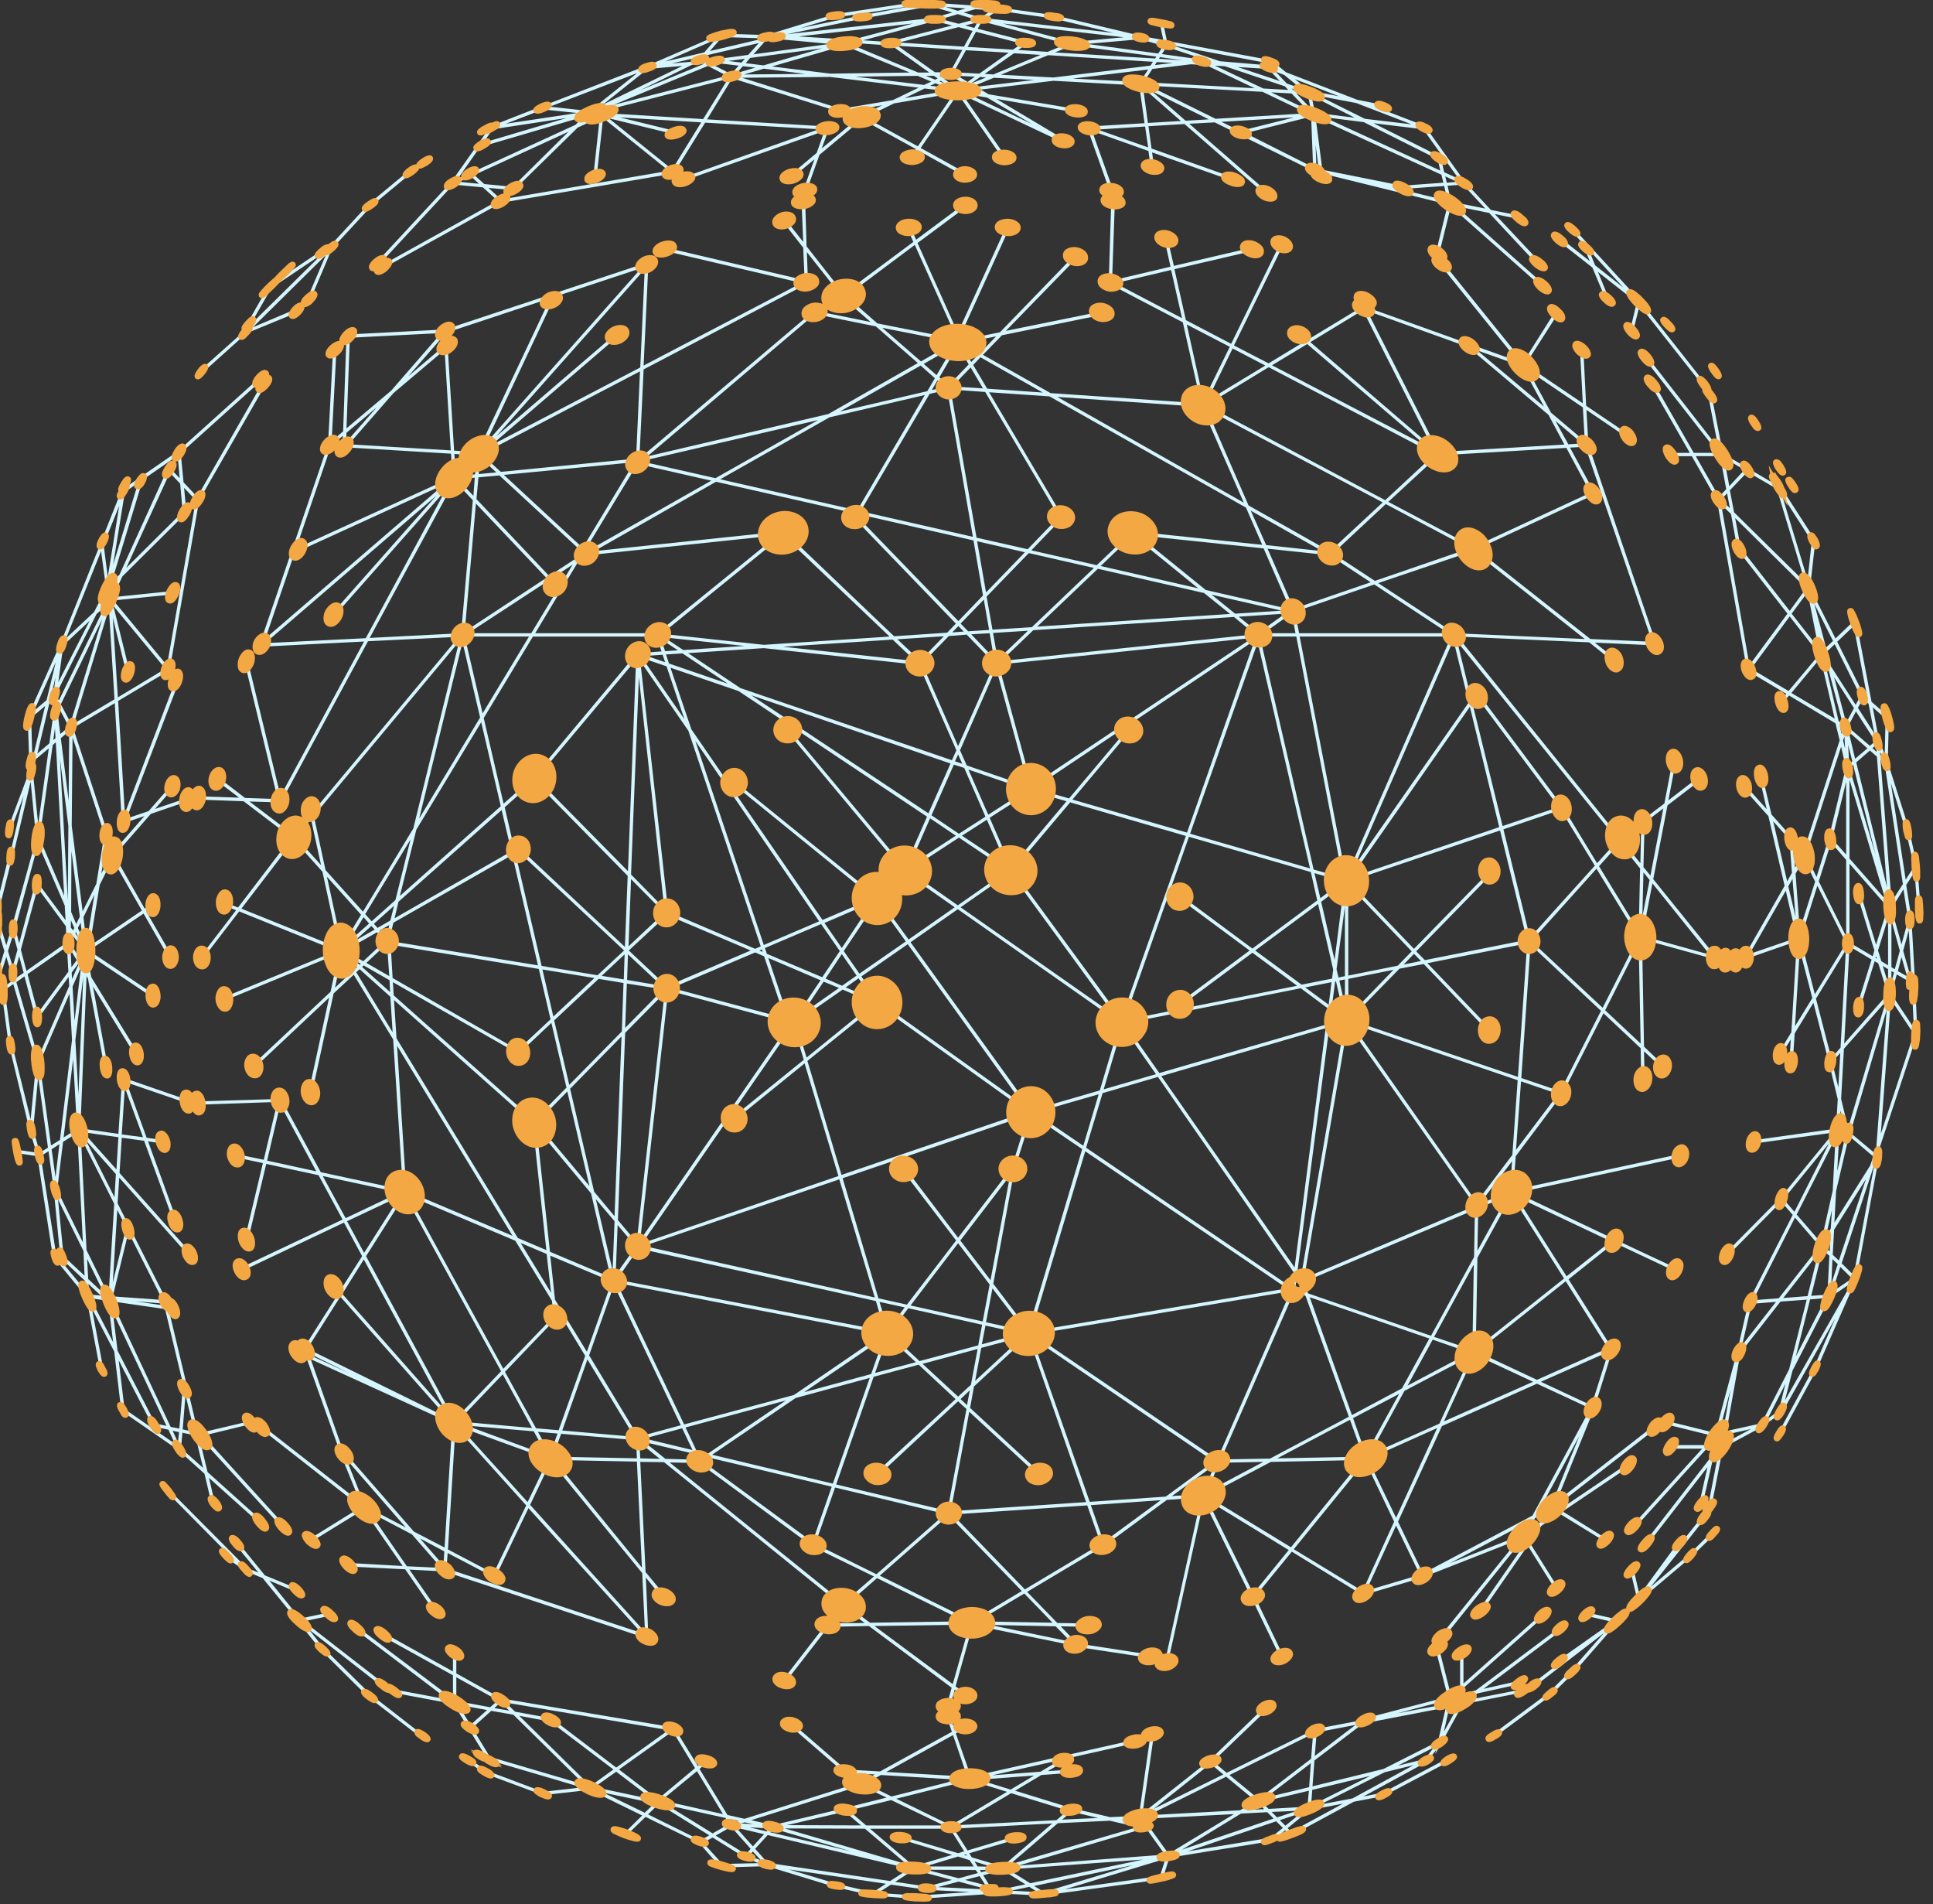 <?xml version="1.0" encoding="UTF-8" standalone="no"?>
<!-- Created with Inkscape (http://www.inkscape.org/) -->

<svg
   width="265.102mm"
   height="261.091mm"
   viewBox="0 0 265.102 261.091"
   version="1.1"
   id="svg5"
   xml:space="preserve"
   xmlns:inkscape="http://www.inkscape.org/namespaces/inkscape"
   xmlns:sodipodi="http://sodipodi.sourceforge.net/DTD/sodipodi-0.dtd"
   xmlns="http://www.w3.org/2000/svg"
   xmlns:svg="http://www.w3.org/2000/svg"><rect x="0" y="0" width="265.102" height="261.091" fill="#333333" stroke="none"/><sodipodi:namedview
     id="namedview7"
     pagecolor="#ffffff"
     bordercolor="#000000"
     borderopacity="0.25"
     inkscape:showpageshadow="2"
     inkscape:pageopacity="0.0"
     inkscape:pagecheckerboard="0"
     inkscape:deskcolor="#d1d1d1"
     inkscape:document-units="mm"
     showgrid="false" /><defs
     id="defs2"><style
       type="text/css"
       id="style2">  .fil0 {fill:black} .fil2 {fill:#FF0009} .fil1 {fill:#E31E25;fill-rule:nonzero}  </style><style
       type="text/css"
       id="style2-4">  .fil0 {fill:black} .fil2 {fill:#FF0009} .fil1 {fill:#E31E25;fill-rule:nonzero}  </style><style
       type="text/css"
       id="style2-8">  .fil0 {fill:black} .fil2 {fill:#FF0009} .fil1 {fill:#E31E25;fill-rule:nonzero}  </style><style
       type="text/css"
       id="style2-3">  .fil0 {fill:black} .fil2 {fill:#FF0009} .fil1 {fill:#E31E25;fill-rule:nonzero}  </style><style
       type="text/css"
       id="style2-31">  .fil0 {fill:black} .fil2 {fill:#FF0009} .fil1 {fill:#E31E25;fill-rule:nonzero}  </style><style
       type="text/css"
       id="style2-9">  .fil0 {fill:black} .fil2 {fill:#FF0009} .fil1 {fill:#E31E25;fill-rule:nonzero}  </style><style
       type="text/css"
       id="style2-2">  .fil0 {fill:black} .fil2 {fill:#FF0009} .fil1 {fill:#E31E25;fill-rule:nonzero}  </style></defs><g
     inkscape:label="Warstwa 1"
     inkscape:groupmode="layer"
     id="layer1"
     transform="translate(950.291,1000.195)"><g
       id="layer1-8"
       transform="translate(-447.859,-448.154)"><g
         style="clip-rule:evenodd;fill-rule:evenodd;image-rendering:optimizeQuality;shape-rendering:geometricPrecision;text-rendering:geometricPrecision"
         id="g157"
         transform="matrix(0.041,0,0,0.041,-599.445,-460.366)"><g
           id="Livello_x0020_1"
           transform="matrix(0.935,0,0,0.921,20681.835,4296.538)"
           inkscape:label="Livello 1"
           inkscape:groupmode="layer"><g
             id="g11"
             transform="translate(-19622.327,-7102.475)"
             style="display:inline"><path
               class="fil1"
               d="m 1843,459 256,-39 -123,-13 z m 218,-21 -265,41 -34,49 z m 115,-22 5,1 v -2 z m 9,1 8,1 -6,1 1,1 361,22 89,-146 -456,119 z m -5,3 -33,5 -22,23 55,-26 z m -180,-23 143,16 170,-138 z m -30,-1 c 1,-1 3,-1 4,-1 l 370,-146 c 0,0 1,0 2,0 l 3,-2 c 1,0 2,0 3,0 l 260,-114 24,-11 -9,10 147,5 c 0,0 1,0 1,0 l 245,-76 v 0 h 1 l 290,-44 c 4,-1 7,2 7,5 1,3 -1,5 -3,6 l 47,-9 c 1,0 1,0 1,0 h 1 1 l 156,11 36,-10 c 3,-1 7,0 8,4 1,3 -1,6 -4,7 l -6,2 46,3 c 0,0 1,0 1,0 l 203,29 v 0 0 l 310,75 v 0 0 l 80,15 -12,-58 c -1,-3 2,-6 5,-7 3,-1 6,1 7,5 l 13,63 371,70 v 0 0 0 h 1 v 0 0 0 1 0 0 h 1 v 0 0 c 0,0 0,0 0,0 h 1 v 0 l 52,43 255,100 94,19 c 3,0 5,3 4,7 0,3 -3,5 -7,4 l -28,-5 179,70 c 2,1 4,3 4,6 l 139,197 93,102 104,21 c 3,1 5,4 4,7 0,3 -4,5 -7,5 l -87,-18 161,174 c 2,3 2,7 -1,9 -2,2 -6,2 -8,0 l -172,-187 -120,-25 315,284 c 2,3 2,7 0,9 -2,2 -6,3 -8,0 l -324,-292 -42,172 c -1,3 -4,5 -8,4 -3,0 -5,-4 -4,-7 l 43,-176 -448,-112 2,9 c 0,4 -2,7 -6,7 -3,1 -6,-2 -6,-5 l -2,-14 -17,-4 v 0 l -4,-1 v -1 l -353,-177 -91,5 280,248 c 3,2 3,6 1,9 -3,2 -6,3 -9,0 l -289,-256 -129,8 11,81 294,106 c 3,1 4,4 3,8 -1,3 -4,4 -8,3 l -287,-103 7,52 c 1,3 -1,6 -5,7 -3,0 -6,-2 -7,-5 l -8,-59 -202,-73 76,216 c 1,3 -1,6 -4,7 -3,2 -6,0 -8,-3 l -80,-228 -4,-12 11,4 197,-12 -19,-137 -307,-17 -260,32 28,17 315,54 c 3,1 6,4 5,7 -1,3 -4,6 -7,5 l -285,-49 241,146 c 3,2 4,6 3,8 -1,3 -5,5 -8,3 l -356,-171 152,222 c 2,3 1,7 -1,9 -3,2 -7,1 -9,-2 l -160,-234 -133,197 162,91 c 3,2 4,5 2,8 -1,3 -5,4 -8,3 l -163,-92 -18,27 c -2,3 -6,3 -8,2 -3,-2 -4,-6 -2,-9 l 18,-26 -193,-108 -152,129 -47,133 c -1,3 -5,4 -8,3 -3,-1 -5,-4 -3,-7 l 40,-113 -78,66 c -3,2 -6,2 -9,-1 -2,-2 -2,-6 1,-8 l 94,-80 28,-80 -501,180 c -4,1 -7,0 -8,-3 -1,-4 0,-7 4,-8 l 485,-175 -407,-24 -111,182 c 0,0 0,0 0,1 -1,1 -3,2 -4,2 l -615,106 -419,236 c -3,2 -7,1 -8,-2 -2,-3 -1,-7 2,-8 l 413,-233 -53,-49 -106,-10 -264,289 c -2,3 -6,3 -8,1 -3,-3 -3,-7 -1,-9 l 266,-291 130,-187 -5,1 c -3,1 -7,-1 -7,-4 -1,-3 1,-7 4,-8 l 21,-5 z m -210,145 c -3,1 -5,0 -7,-1 l -82,119 38,-18 c -1,-2 0,-4 2,-6 2,-3 6,-3 8,0 l 2,1 371,-173 23,-23 -15,7 16,-12 z m 419,-105 -79,37 -226,225 c -1,2 -3,2 -5,2 l -88,-8 45,42 600,-104 -235,-192 -23,213 c 0,3 -3,6 -7,5 -3,0 -5,-3 -5,-6 z m -112,52 -337,157 36,33 102,10 z m -349,162 -42,20 71,7 z m 493,-211 227,186 104,-171 -291,-18 201,50 c 3,1 5,4 4,7 -1,4 -4,6 -7,5 z m 382,-201 -12,5 68,36 27,-31 z m -27,11 -339,142 407,-106 z m -244,89 231,-97 h -1 l -43,4 z m 331,-44 -90,149 431,26 8,1 -3,7 -26,72 131,-111 -62,-20 h -4 c -3,1 -6,-1 -7,-4 z m -304,-33 -158,128 284,-140 -124,11 c -1,1 -1,1 -2,1 z m 157,-27 28,-14 c 0,-1 1,-1 2,-1 l 3,-3 -103,24 z m 47,-34 39,-46 -179,79 z m 64,-56 -44,51 189,-45 1,-1 z m -58,67 -12,14 8,4 36,-4 c 0,0 0,0 1,0 l 118,-16 38,-43 z m 252,-60 -42,10 -40,46 273,-38 z M 1499,627 c 3,-2 7,-2 9,1 2,2 2,6 -1,8 l -145,122 -141,155 -77,184 c -1,3 -4,5 -8,4 -3,-2 -4,-5 -3,-8 l 66,-157 -261,262 154,-66 c 3,-1 7,1 8,4 2,3 0,6 -3,8 l -182,76 -157,143 c -2,3 -6,3 -9,0 -2,-2 -2,-6 1,-9 l 157,-142 11,-27 c 0,-1 0,-1 0,-1 l 76,-135 1,-1 1,-1 188,-128 v -1 h 1 l 27,-13 141,-155 v 0 l 1,-1 z m -313,305 -182,124 -75,133 z m -224,449 c 2,-2 6,-2 8,0 3,3 2,7 0,9 l -290,265 10,106 49,53 233,-413 c 2,-3 5,-4 8,-3 3,2 4,6 3,9 l -237,419 -105,612 2,4 -5,3 c 0,0 -1,0 -1,0 l -181,110 24,408 183,-486 c 1,-3 5,-5 8,-4 3,1 5,5 4,8 l -189,501 79,-27 81,-94 c 2,-3 6,-3 8,-1 3,2 3,6 1,9 l -67,78 113,-39 c 3,-2 7,0 8,3 1,3 -1,7 -4,8 l -132,46 -130,151 108,193 26,-18 c 3,-1 7,-1 9,2 2,3 1,7 -2,8 l -27,19 92,162 c 1,3 0,7 -3,9 -3,1 -6,0 -8,-3 l -91,-161 -195,134 h -1 l 233,159 c 3,2 3,6 2,8 -2,3 -6,4 -9,2 L 346,3473 v 8 l 14,77 167,276 c 2,2 1,6 -2,8 -3,2 -7,1 -9,-2 l -150,-248 53,291 c 0,4 -2,7 -5,7 -4,1 -7,-1 -7,-5 l -59,-322 -5,-9 -22,553 136,20 13,-198 1,-29 9,25 225,79 c 4,1 5,5 4,8 -1,3 -4,5 -8,3 l -215,-75 72,201 59,9 c 3,0 6,3 5,7 0,3 -3,5 -7,5 l -52,-8 103,288 c 1,3 0,6 -4,7 -3,1 -6,0 -7,-3 l -106,-294 -80,-11 -8,128 254,289 c 2,3 2,7 0,9 -3,2 -7,2 -9,-1 l -246,-280 -6,93 174,350 c 0,1 1,1 1,2 v 0 c 3,1 5,4 5,7 0,2 -1,3 -3,4 l 3,10 18,3 c 3,0 5,3 5,7 -1,3 -4,5 -7,5 l -13,-2 105,447 6,1 180,-43 c 3,-1 6,1 7,4 1,3 -1,7 -5,7 l -170,42 291,325 c 3,3 2,7 0,9 -3,2 -6,2 -9,-1 l -297,-331 31,130 194,177 c 2,3 3,6 0,9 -2,2 -6,2 -8,0 l -181,-165 21,91 c 1,3 -1,6 -4,7 -4,1 -7,-1 -8,-5 l -25,-108 -94,-86 v 0 L 470,5134 c -2,-1 -3,-2 -3,-4 l -25,-213 -80,-156 41,219 c 0,3 -2,6 -5,7 -3,0 -7,-2 -7,-5 l -48,-258 -2,-5 c -1,-1 -1,-2 -1,-3 v 0 L 230,4581 c -3,0 -6,-2 -7,-5 l -56,-368 -72,-11 c -3,-1 -5,-4 -5,-7 1,-3 4,-6 7,-5 l 67,10 -16,-53 v 5 l -9,-35 -73,-306 c 0,0 -1,0 -1,0 l -27,-203 -1,-3 3,-3 38,-26 -8,-27 c 0,-2 0,-4 2,-6 l -16,-54 -25,80 c -1,4 -4,5 -7,4 -4,-1 -5,-4 -4,-7 l 29,-98 -30,-100 c -1,-3 1,-7 4,-8 4,-1 7,1 8,4 l 25,83 19,-64 88,-323 -20,-207 -64,274 c 0,2 -1,4 -3,4 l -47,191 c -1,3 -4,5 -7,4 -4,0 -6,-4 -5,-7 l 48,-197 c 1,-2 2,-3 4,-4 l 49,-213 -45,121 c -1,4 -5,5 -8,4 -3,-1 -5,-5 -3,-8 l 77,-208 7,-29 c -2,1 -5,0 -7,-2 -1,-1 -1,-2 -1,-4 l -5,-148 -11,9 11,-24 116,-263 v 0 l 143,-362 -2,-11 c 0,-3 2,-6 6,-7 1,0 2,0 2,1 l 70,-178 5,-23 c 1,-3 4,-5 7,-4 4,0 6,4 5,7 l -2,8 187,-131 z m -228,445 -42,-45 8,88 c 0,2 -1,4 -2,5 l -227,229 -34,75 213,-22 c 4,0 7,2 7,5 0,4 -2,7 -5,7 l -213,22 192,236 z m -56,-60 -37,-40 -156,346 202,-204 z m -35,-55 33,35 -7,-82 -128,90 c 1,1 2,3 1,5 l -110,367 29,-30 172,-384 v 0 c 1,-1 2,-2 3,-2 0,-1 0,-1 1,-1 v 0 0 0 0 c 0,0 0,0 1,0 v 0 c 1,0 2,0 3,0 l 1,1 c 0,0 1,0 1,1 z m -115,51 -48,35 -42,264 z m -102,412 21,-46 -23,22 -5,16 z m -8,-2 -2,4 -1,-8 -20,39 26,-24 z m -5,-26 -18,-135 -125,316 100,-95 z m -9,-159 15,118 41,-259 z m 93,461 c 1,3 -1,7 -4,7 -4,1 -7,-1 -8,-4 l -48,-198 18,289 170,-104 -186,-228 z m -53,115 -149,90 124,383 v 1 0 0 l 19,66 112,-130 -70,24 -9,24 -2,-29 z m -146,74 145,-88 -20,-329 z m -18,12 -36,-69 -5,12 10,83 z m -43,-82 -11,-21 -15,13 -44,187 43,-37 16,-118 c 0,-1 1,-2 1,-3 z m -1,-30 8,16 164,-340 -29,26 -142,285 z m 15,30 35,67 113,-376 z m -25,-47 6,-51 -16,70 v 0 z m 34,-167 -18,134 112,-223 z m -27,61 -78,177 45,-39 z m -38,159 -50,43 4,145 2,-1 z m -33,193 -11,45 19,192 38,-276 z m 62,-69 8,-7 -2,-35 z m 57,-33 -30,26 28,227 z m -48,41 -11,10 -47,339 88,208 z m 174,334 -114,-352 -3,321 39,311 49,-100 z m 22,76 -14,-49 -19,116 z m -86,320 28,-176 -39,81 z m 47,-212 -36,222 187,-129 -105,-187 z m -102,98 18,44 13,-27 -30,-238 z m 24,58 17,40 -7,-59 z m 2,36 -9,-21 -2,5 z m -15,-36 -12,-28 v 27 l 8,10 z m -34,-81 -95,-224 -82,306 14,55 57,-216 c 1,-1 1,-3 3,-4 2,-2 6,-1 8,2 l 98,134 z m 66,160 -34,-47 -10,21 v 3 c 0,1 -1,1 -1,2 l 30,48 14,-19 v -5 z m -42,-58 -2,-2 v 6 z m -20,-27 -101,-139 -60,224 20,77 144,-103 z m 7,-94 2,-270 -30,-244 z m -195,123 -19,61 17,57 17,-62 z m 4,142 c 0,1 0,2 -1,3 l 4,16 30,-21 -16,-60 z m 47,3 37,141 109,-150 -5,-91 z m 28,157 -39,-149 -29,21 74,259 2,-20 4,30 109,-255 -2,-33 -108,149 -8,10 z m 129,-182 19,-26 -22,-37 z m 26,-15 -25,34 1,24 25,-57 z m -139,688 29,-18 -35,-257 -18,190 z m 40,-26 32,-20 43,-363 -9,-168 -107,251 z m 45,-29 48,-31 -14,-253 z m 49,-17 -51,33 -21,175 92,190 z m -64,41 -28,19 14,101 z m -39,26 -28,18 56,361 c 1,0 2,1 3,2 l 101,125 -2,-36 -86,-82 c -2,-1 -2,-3 -2,-4 l -23,-241 c 0,-1 0,-1 0,-1 z m 107,-207 17,-425 -28,229 z m 9,-461 -30,70 7,125 z m 146,607 76,10 -65,-180 z m -12,10 -126,-18 119,135 z m -294,-271 -82,-285 -31,22 27,199 66,270 z m 6594,321 4,-7 -5,32 c 0,0 0,0 -1,0 l -80,437 c 2,2 3,6 2,8 l -20,35 -125,290 v 0 l -126,235 c -2,3 -5,4 -8,3 -3,-2 -4,-5 -3,-8 l 126,-235 78,-182 -188,338 c -1,0 -1,1 -2,2 -1,1 -2,2 -3,3 l -62,46 v 1 c -2,3 -4,4 -7,4 l -140,76 v 1 l -41,214 c -1,3 -4,5 -7,5 -3,-1 -6,-4 -5,-7 l 37,-194 -21,28 -35,157 c -1,3 -4,5 -7,4 -3,0 -5,-4 -5,-7 l 29,-131 -214,280 c -2,3 -6,4 -9,1 -3,-2 -3,-5 -1,-8 l 230,-301 9,-39 h -18 l -260,291 c -2,3 -6,3 -8,1 -3,-3 -3,-6 -1,-9 l 253,-283 h -114 c -3,0 -6,-3 -6,-6 0,-4 3,-7 6,-7 h 124 l 30,-33 -171,-43 c -4,-1 -6,-4 -5,-8 1,-3 4,-5 8,-4 l 175,44 78,-295 v 0 0 l 41,-181 1,-4 1,-1 156,-311 -41,-48 -191,196 c -2,2 -6,2 -8,0 -2,-3 -3,-6 0,-9 l 195,-200 192,-238 -286,40 c -4,1 -7,-1 -7,-5 -1,-3 2,-6 5,-7 l 296,-42 6,-107 -32,-135 v 0 l -55,-215 -67,111 -7,105 c 0,3 -3,6 -6,6 -3,0 -6,-3 -6,-7 l 5,-82 -34,56 c -1,3 -5,4 -8,2 -3,-2 -4,-6 -2,-8 l 46,-76 20,-331 -181,64 v 0 0 l -36,12 h -1 -1 l -37,-1 h -1 -1 l -39,-10 v 0 0 l -257,-72 7,390 70,68 c 3,2 3,6 1,8 -3,3 -7,3 -9,0 l -62,-59 2,101 c 0,3 -3,6 -6,6 -3,0 -6,-3 -6,-6 l -2,-112 -133,-127 -147,293 -167,226 -9,123 597,-131 c 3,0 6,2 7,5 0,3 -2,7 -5,7 l -587,129 351,169 v 0 l 217,103 c 3,1 5,5 3,8 -1,3 -5,4 -8,3 l -213,-102 -164,133 153,246 c 2,1 3,2 4,3 1,2 1,3 1,4 v 1 l -1,3 -65,211 c 0,0 0,1 0,1 l -136,339 356,-282 c 3,-2 7,-2 9,1 2,3 2,7 -1,9 l -368,291 16,9 242,-166 c 3,-2 6,-1 8,2 2,3 1,6 -1,8 l -238,163 155,98 c 3,1 4,5 2,8 -2,3 -6,4 -8,2 l -160,-100 -65,44 -42,61 100,162 c 2,3 1,7 -2,8 -3,2 -7,1 -8,-2 l -97,-157 -164,240 c -2,2 -6,3 -9,1 -2,-2 -3,-5 -1,-8 l 167,-244 -9,-14 -286,361 c -2,3 -6,3 -9,1 -2,-2 -3,-6 -1,-9 l 278,-349 -341,136 c 0,0 -1,1 -1,1 l -211,63 -3,1 -2,-1 c 0,0 0,0 0,0 l -252,-157 -132,164 101,214 c 2,3 0,7 -3,8 -3,2 -6,0 -8,-3 l -103,-217 -170,-351 -128,587 c 0,4 -3,6 -7,5 -3,-1 -5,-4 -4,-7 l 130,-597 -123,9 -225,168 h -1 v 0 l -274,166 108,113 112,2 c 3,0 6,3 6,6 0,4 -3,6 -6,6 l -100,-2 58,61 c 0,1 0,1 0,1 l 263,41 c 4,1 6,4 6,7 -1,3 -4,6 -7,5 l -279,-43 c -2,-1 -3,-2 -4,-4 l -351,-73 -62,223 39,29 c 2,2 3,6 1,8 -2,3 -6,4 -9,1 l -34,-26 -17,62 c -1,3 -5,5 -8,4 -3,-1 -5,-4 -4,-7 l 18,-66 -296,-224 -145,3 -153,200 c -2,3 -6,3 -9,1 -2,-2 -3,-6 -1,-8 l 155,-203 v 0 l 54,-68 -634,-520 -85,-1 19,400 70,86 c 2,3 1,7 -1,9 -3,2 -7,2 -9,-1 l -59,-74 9,214 c 1,2 0,4 -2,5 -1,1 -4,2 -6,1 l -721,-242 -126,-7 99,145 c 2,3 1,7 -1,8 -3,2 -7,2 -9,-1 l -104,-153 -203,-10 c -3,-1 -6,-3 -6,-7 0,-3 3,-6 6,-6 l 194,11 -140,-205 -184,115 c -3,2 -7,1 -8,-2 -2,-2 -1,-6 2,-8 l 181,-114 -364,-289 c -3,-2 -3,-6 -1,-9 2,-2 6,-3 8,-1 l 354,281 -69,-172 v -1 l -124,-353 -31,-15 c -3,-1 -5,-5 -3,-8 1,-3 5,-4 8,-3 l 11,5 c 0,-1 0,-2 1,-4 l 128,-204 -21,-24 c -2,-2 -2,-6 1,-8 2,-2 6,-2 8,0 l 18,21 80,-127 -65,-122 -363,175 c -3,1 -7,0 -8,-3 -2,-3 -1,-7 2,-8 l 364,-175 -86,-161 -187,-41 -65,276 c -1,4 -4,6 -7,5 -3,-1 -5,-4 -5,-7 l 65,-277 -98,-21 c -3,-1 -5,-4 -5,-8 1,-3 4,-5 7,-4 l 99,21 49,-210 -285,10 c -3,0 -6,-2 -6,-6 0,-3 2,-6 6,-6 l 298,-9 142,266 294,64 -35,-546 -141,-235 -72,68 -77,360 c -1,3 -4,5 -7,4 -3,0 -6,-4 -5,-7 l 73,-342 -265,253 c -3,2 -6,2 -9,0 -2,-3 -2,-6 1,-9 l 278,-265 28,-132 -15,14 11,-19 -401,168 c -4,2 -7,0 -8,-3 -2,-3 0,-7 3,-8 l 404,-169 -349,-143 -129,171 c -2,3 -5,3 -8,1 -3,-2 -3,-5 -1,-8 l 127,-168 -48,-20 c -4,-1 -5,-5 -4,-8 1,-3 5,-4 8,-3 l 51,21 191,-254 -171,-132 -164,-6 c -3,0 -6,-2 -6,-6 0,-3 3,-6 6,-6 l 148,5 -82,-63 c -2,-2 -3,-6 -1,-9 2,-2 6,-3 9,-1 l 95,74 117,4 -119,-499 c 0,-3 2,-6 5,-7 3,-1 6,1 7,5 l 117,490 299,-561 -370,19 c -4,0 -7,-2 -7,-6 0,-3 2,-5 5,-6 0,0 0,0 0,-1 v 0 l 243,-721 18,-345 c 0,-3 3,-6 6,-5 4,0 6,3 6,6 l -17,331 41,-35 12,-346 1,-5 5,-1 344,-18 8,-9 1,7 711,-239 11,-12 -1,17 v 0 0 l -17,367 565,-300 -491,-117 c -3,-1 -5,-4 -4,-7 0,-4 4,-6 7,-5 l 499,119 -5,-118 -73,-95 c -2,-3 -2,-6 1,-8 3,-2 6,-2 9,1 l 63,81 -6,-148 c 0,-3 3,-6 6,-6 4,0 6,3 7,6 l 5,164 133,172 249,-188 -22,-50 c -1,-3 0,-7 3,-8 3,-1 7,0 8,3 l 21,47 172,-130 c 3,-2 7,-1 9,2 2,2 1,6 -1,8 l -175,132 144,326 173,-385 c 1,-3 5,-4 8,-3 3,2 4,5 3,8 l -177,395 2,5 c 1,3 0,6 -3,8 0,0 -1,0 -1,0 l 146,-30 266,-279 c 2,-2 6,-2 8,0 3,2 3,6 1,9 l -254,265 354,-73 c 4,-1 7,2 7,5 1,3 -1,6 -4,7 l -371,77 -68,71 242,139 536,37 -3,-7 4,2 -64,-289 -260,-138 -6,1 v -7 c 0,-1 0,-1 1,-1 l 9,-295 c 1,-3 3,-5 7,-5 3,0 6,3 6,6 l -10,287 209,-50 -22,-101 c -1,-3 1,-6 4,-7 4,-1 7,1 7,4 l 23,101 278,-66 c 3,-1 7,1 7,4 1,4 -1,7 -4,8 l -279,66 41,185 162,86 175,-364 c 1,-3 5,-4 8,-3 3,2 4,5 3,8 l -176,365 124,65 128,-79 -23,-20 c -3,-3 -3,-6 -1,-9 2,-2 6,-3 9,0 l 26,23 193,-119 -5,-8 15,5 377,137 h 1 l 173,63 -279,-351 c -2,-3 -2,-7 1,-9 3,-2 6,-2 9,1 l 287,361 112,-180 c 2,-3 6,-4 9,-2 3,2 4,5 2,8 l -115,183 205,141 -10,-194 c -1,-3 2,-6 5,-6 4,0 6,2 7,6 l 10,203 153,105 c 3,2 4,5 2,8 -2,3 -6,4 -9,2 l -145,-100 7,126 242,721 c 0,0 0,0 0,1 v 0 c 1,0 1,0 1,0 v 0 1 0 0 0 0 0 0 c -1,2 -1,3 -2,3 0,1 0,1 0,1 v 0 h -1 v 0 c 0,1 0,1 0,1 h -1 v 0 c 0,0 -1,1 -1,1 v 0 c -1,0 -1,0 -1,0 v 0 0 0 0 h -1 v 0 0 l -213,-10 73,59 c 2,2 3,6 1,8 -2,3 -6,3 -9,1 l -85,-69 -471,-21 581,731 4,-5 c 1,-1 1,-1 1,-1 l 154,-119 30,-161 c 1,-4 4,-6 7,-5 4,1 6,4 5,7 l -28,148 106,-83 c 3,-2 7,-1 9,1 2,3 1,7 -1,9 l -117,91 -51,268 222,279 37,9 35,1 33,-11 143,-254 -58,-253 -92,-104 c -2,-3 -2,-6 1,-9 2,-2 6,-2 8,1 l 77,87 -27,-119 c -1,-4 1,-7 4,-8 3,0 7,2 7,5 l 33,141 75,85 v 0 l 39,51 130,-405 -15,-62 -166,-101 -23,28 c -2,2 -6,3 -8,1 -3,-3 -3,-6 -1,-9 l 22,-26 -134,-81 -5,7 -2,-14 -107,-615 -90,-160 h -75 c -3,0 -6,-2 -6,-6 0,-3 3,-6 6,-6 h 68 l -140,-248 c -1,-3 0,-6 3,-8 2,-2 6,-1 8,2 l 143,254 h 87 l -263,-342 c -2,-3 -1,-6 1,-8 3,-2 7,-2 9,1 l 254,331 -37,-193 c -1,-3 2,-6 5,-7 3,0 6,2 7,5 l 41,213 v 0 l 1,3 86,51 c 2,0 3,1 4,2 0,0 1,1 1,1 l 95,57 v -2 c -1,-4 1,-7 4,-8 3,-1 6,1 7,4 l 5,15 6,4 1,1 1,1 119,187 1,2 v 2 l -19,170 91,184 64,-62 9,-8 2,11 54,289 60,53 c 2,2 3,4 2,6 0,1 0,1 0,2 l -4,158 76,243 v 1 l 29,132 c 1,1 1,1 1,2 v 2 l 1,1 h -1 l 12,154 c 1,3 -2,6 -5,6 -4,0 -7,-2 -7,-6 l -10,-136 -30,47 15,97 2,-8 2,37 c 0,1 0,1 0,1 l 14,252 v 0 1 0 0 l 7,160 c 0,0 0,0 0,0 v 4 c 0,2 -1,4 -3,5 l -132,405 z m -5498,-2568 1,-29 -32,28 z m 26,-385 -12,329 160,-137 179,-209 z m -12,345 -2,35 110,-127 z m 362,-323 c 1,1 2,1 3,2 2,3 1,7 -1,9 l -2,1 23,376 84,5 258,-554 c 2,-3 5,-4 8,-3 4,2 5,5 3,8 l -241,519 558,-638 -696,234 z m -11,22 -183,157 -160,186 365,22 z m -130,96 129,-111 -2,-37 z m -225,261 c -2,3 -6,3 -8,1 -2,-1 -2,-3 -3,-4 l -41,-3 -234,697 639,-559 -519,241 c -3,2 -7,0 -8,-3 -2,-3 0,-6 3,-8 l 554,-257 -5,-85 -376,-23 z m 390,21 5,75 57,-51 -48,56 60,-6 6,-60 -11,9 5,-10 -13,7 13,-15 z m 150,-64 428,-373 c 3,-2 6,-2 9,1 2,2 2,6 -1,8 l -455,397 534,-283 16,-357 z m 1115,-560 c 0,1 0,1 0,1 v 8 l -5,-2 -583,310 -15,322 h 2 l 621,-534 v 0 0 c 0,0 1,0 1,0 l 97,-57 -122,-157 z m -601,324 -567,301 69,64 484,-48 z m -20,330 -467,46 282,265 z m -483,48 -75,7 -7,79 260,279 98,-65 16,-26 z m -88,8 -61,6 56,60 z m 14,-13 63,-6 -58,-55 z m -151,78 -613,536 360,-18 286,-538 -397,456 c -2,3 -6,3 -9,1 -2,-2 -2,-6 0,-9 z m 532,198 5,5 446,-257 -264,-61 z m -5,12 -1,-1 -2,2 z m -115,91 17,19 c 3,2 3,6 0,8 -2,3 -6,2 -9,0 l -18,-20 -289,192 h 226 l 148,-249 z m -19,-2 -252,-270 -40,465 z m -263,-282 -65,-70 -304,570 327,-17 z m -50,496 -325,16 -310,582 -7,14 -3,-11 -104,-3 157,121 57,-96 v -1 0 0 0 0 c 0,0 0,0 0,0 h 1 c 0,-1 0,-1 0,-1 v 0 0 h 1 c 0,-1 0,-1 1,-1 v 0 0 0 0 0 0 h 1 v 0 0 0 0 0 0 0 c 1,0 1,0 1,0 h 1 c 0,0 0,0 0,0 v 0 0 h 1 v 0 0 0 h 1 v 0 0 1 0 0 0 0 0 h 1 c 0,0 0,1 1,1 v 0 0 0 c 0,1 0,1 0,1 l 1,1 v 0 0 0 0 0 0 0 1 0 l 2,10 z m -533,642 -13,22 14,-17 z m -57,96 -188,249 349,143 -59,-277 z m 97,91 -36,-167 -54,66 z m -26,-179 42,197 134,151 180,-302 164,-679 z m 47,221 54,252 68,-114 z m 902,-1149 -157,265 h 436 l 432,-356 -682,73 z m -165,277 -176,296 71,311 106,-96 370,-449 c 1,-1 2,-2 4,-2 l 85,-6 -18,-54 z m -185,311 -232,390 -59,241 361,-326 z m -253,426 -162,271 23,26 85,-77 z m -168,282 -54,90 74,-67 z m 199,-358 218,-367 -63,-274 z m 227,-382 166,-279 h -230 z m 185,245 -106,96 35,154 11,-6 c 0,-1 0,-1 0,-1 v 0 0 0 h 1 v 0 0 0 0 0 0 0 0 c 1,0 1,0 2,0 v 0 0 h 1 v 0 c 1,0 1,0 2,1 v 0 0 0 h 1 v 0 0 0 0 0 l 377,359 10,-258 z m -117,106 -369,333 -14,60 418,-243 z m -385,348 -72,65 13,15 46,-27 z m -81,73 -61,55 73,-42 z m 525,-271 -10,6 94,410 200,34 95,-90 z m -21,13 -425,246 -15,61 c 2,1 4,3 4,6 v 0 l 528,88 z m -440,255 -34,19 23,26 z m -44,26 -116,67 67,38 77,-73 z m 36,41 v 0 l -74,70 82,48 z m -186,160 61,-58 -36,-60 z m 70,-67 9,-8 -31,-28 z m 18,-16 4,-4 -23,-13 z m 14,2 -5,6 100,91 -2,-43 z m -14,14 -12,11 130,218 -8,-129 z m 122,95 495,447 -1,-4 9,10 115,-118 -54,-235 -115,110 -3,3 -4,-3 -445,-258 z m 497,465 -496,-448 9,139 434,725 102,44 z m -501,-528 448,261 117,-111 -42,-183 -530,-88 z m 575,140 147,-140 -186,-31 z m 269,-255 128,-122 -119,-122 z m 138,-114 -137,129 135,129 9,-9 -1,7 293,-127 z m -152,143 -82,78 79,13 z m -93,89 -159,151 54,234 188,-194 6,-176 z m 225,25 -120,-114 -3,93 z m -91,-1184 -356,431 327,337 z m -18,780 119,123 -91,-839 z m 33,-775 100,910 311,135 20,-9 -259,-783 z m 82,1192 -130,-21 -6,161 z m -136,158 -26,680 67,81 100,-906 z m -27,698 -7,181 72,-103 z m -18,165 7,-179 -67,-80 z m 7,-197 25,-653 -184,190 86,374 z m -206,365 c 0,1 0,2 0,2 v 0 1 0 0 0 0 c 0,0 -1,0 -1,0 v 0 1 0 c 0,0 0,0 0,0 v 1 h -1 v 0 0 l -184,195 111,205 81,7 95,-270 -105,-176 z m -12,-1 -6,-57 -131,-218 -382,-164 339,629 z m -9,-86 -16,-141 -93,-40 z m -52,-598 48,449 217,93 -70,-305 z m 49,463 17,160 114,189 89,-255 z m -49,-482 189,229 -79,-343 z m -964,137 176,39 -129,-243 z m 474,116 -275,-60 82,153 z m -9,-533 33,527 380,163 z m 11,546 -190,91 61,115 z m -1012,50 -16,264 48,-200 z m -31,309 20,-331 -119,-240 20,408 z m 21,-355 5,-84 -107,-122 z m 172,373 -122,-246 -56,233 z m 4,13 -101,-8 103,15 z m -267,-33 42,4 -44,-42 z m 272,53 -191,-28 v 0 l 13,27 -1,-1 199,430 31,6 12,-145 c 0,-2 2,-4 4,-5 z m -210,-31 -57,-8 81,159 -17,-145 z m -7,-23 -62,-128 4,73 z m -75,-157 -91,-187 20,206 75,71 z m 1011,19 316,595 167,-177 -345,-639 z m 284,561 -292,-549 -77,125 z m -376,-414 -118,189 500,250 z m 32,278 -146,-73 2,6 z m 675,213 44,81 26,-75 z m 32,85 -47,-87 -241,-21 z m -53,-99 -105,-195 -161,171 z m -289,-17 -503,-233 118,339 c 2,-1 5,0 6,2 l 245,285 110,58 27,-447 -6,-1 z m -916,44 -46,-10 -5,56 79,72 z m -58,-12 -23,-5 19,42 z m -38,-9 -53,-11 c -2,-1 -3,-2 -4,-4 l -121,-237 21,177 180,126 z m -47,-22 40,8 -192,-414 17,141 z m 98,21 42,9 -32,-134 z m 222,513 c -1,-1 -1,-1 -1,-1 l -68,-48 c -3,-2 -3,-6 -1,-9 2,-3 5,-3 8,-1 l 13,9 -229,-235 c -3,-2 -3,-6 0,-8 2,-3 6,-3 8,0 l 276,282 43,18 -83,-103 c -2,-3 -2,-7 1,-9 3,-2 6,-1 8,1 l 97,121 117,49 c 3,1 5,5 3,8 -1,3 -4,4 -8,3 l -96,-41 109,137 1,1 103,-22 c 3,-1 6,1 7,4 1,4 -1,7 -5,8 l -92,20 289,228 c 3,2 3,6 1,9 -2,2 -6,3 -8,1 l -263,-208 53,68 167,167 186,147 c 3,2 3,6 1,8 -2,3 -6,3 -8,1 l -185,-145 c -1,0 -1,0 -2,-1 l -1,-1 c 0,0 0,0 0,0 l -167,-168 -1,-1 v 0 l -82,-104 v -1 l -2,-2 c -1,0 -1,-1 -1,-1 L 973,5740 Z m 580,-16 123,6 -105,-122 -152,-81 z m -216,-388 67,170 145,77 z m 722,-1 -317,-117 243,273 z m -332,-117 -27,445 163,87 117,-247 z m -28,458 -4,54 c 0,1 0,2 0,2 l 697,234 -404,-453 -117,248 -3,5 -5,-3 z m -15,45 3,-51 -87,-47 z m 384,-378 -74,158 411,462 -10,-214 z m 531,6 -106,-2 622,510 109,-96 -220,-109 c 0,0 0,-1 0,-1 h -1 v 0 0 0 z m -223,-5 -296,-6 314,391 z m -301,-18 301,6 -3,-66 -268,-23 z m 313,6 70,2 -73,-60 z m 90,2 113,3 -9,-21 -179,-43 z m -369,-103 258,23 -168,-281 z m 195,-536 241,514 393,-107 318,-221 z m 246,525 40,86 40,9 279,-193 z m 47,100 6,14 13,-9 z m -22,-18 -37,-79 -135,37 z m -42,-90 -239,-509 -89,255 176,296 z m -151,-642 -78,113 959,187 -32,-109 z m 19,-9 826,187 -127,-429 z m 839,190 102,23 176,-233 -193,-256 c -2,-3 -2,-7 1,-9 3,-2 7,-1 9,1 l 190,254 191,-253 60,-193 -664,230 z m 115,26 258,58 25,-134 -113,-150 z m 270,61 139,31 -116,-154 z m 128,41 -130,-29 -13,68 z m -142,-32 -264,-60 -67,90 107,102 210,-57 z m -277,-63 -90,-20 30,101 z m -237,-477 -121,-409 -249,205 c -2,2 -6,1 -8,-1 -2,-3 -2,-7 1,-9 l 253,-208 -38,-127 -540,793 z m -152,-557 38,127 241,-199 -112,-48 -164,116 z m 41,139 122,414 664,-230 -536,-389 z m 412,1100 127,119 46,-43 24,-130 z m 136,128 23,22 10,-54 z m 34,32 250,235 c 3,3 3,7 1,9 -3,2 -6,3 -9,0 l -245,-230 -66,361 484,-33 -207,-602 -194,182 z m -13,4 -30,-28 -284,268 c -3,2 -7,2 -9,0 -2,-3 -2,-6 0,-9 l 284,-267 -132,-125 -161,44 -134,391 398,96 z m -181,-170 -100,-94 -46,133 z m 212,68 170,-160 -148,40 z m -326,-157 -286,198 240,-66 z m -316,219 -299,206 432,105 132,-384 z m -312,216 -21,14 393,293 69,-201 z m 453,109 -71,205 219,110 246,-219 z m 160,320 329,165 179,-109 -262,-275 z m 304,166 -314,-157 -110,98 85,64 z m -323,17 280,211 60,-216 z m -35,-11 -74,-56 -46,57 z m 314,-394 259,272 272,-165 -49,-140 z m 423,462 -54,-56 -235,-5 z m -65,-69 -101,-106 -167,101 z m -2359,254 c -3,-1 -5,-4 -5,-7 1,-4 4,-6 7,-5 l 194,37 -331,-254 c -3,-2 -3,-6 -1,-9 2,-3 5,-3 8,-1 l 342,262 v -86 l -254,-143 c -3,-2 -4,-6 -2,-9 1,-3 5,-4 8,-2 l 248,140 v -69 c 0,-3 2,-6 6,-6 3,0 6,3 6,6 v 76 l 161,91 609,104 c 0,0 1,-1 1,-1 3,-2 7,-1 8,2 l 85,140 25,-21 c 3,-2 7,-2 9,1 2,2 2,6 -1,8 l -27,23 100,167 61,14 406,-130 -50,-38 c 0,0 0,-1 -1,-1 l -191,-168 c -3,-2 -3,-6 -1,-8 2,-3 6,-3 9,-1 l 190,167 123,7 257,-144 -19,-54 c -1,-3 1,-6 4,-7 3,-1 7,0 8,3 l 17,52 35,-19 c 3,-1 6,0 8,3 2,2 1,6 -2,8 l -37,20 54,157 586,-134 c 3,0 6,2 7,5 1,3 -1,6 -5,7 l -254,58 c 0,0 0,1 1,1 1,3 0,7 -2,8 l -58,35 84,-6 c 3,0 6,2 7,5 0,4 -3,7 -6,7 l -108,8 -94,57 201,63 h 1 l 138,33 103,-5 42,-298 c 1,-3 4,-6 7,-5 3,0 6,3 5,7 l -41,287 239,-192 v 0 l 199,-195 c 3,-2 6,-2 9,0 2,3 2,6 0,9 l -195,190 49,41 313,-157 c 0,-1 1,-1 1,-1 l 9,-4 v 2 l 160,-31 10,-8 c 2,-2 5,-2 7,0 l 291,-77 -44,-175 c 0,-3 2,-7 5,-7 3,-1 6,1 7,4 l 43,171 33,-30 v -124 c 0,-3 2,-6 6,-6 3,0 6,3 6,6 v 113 l 280,-253 c 2,-2 6,-2 8,1 2,2 2,6 0,8 l -288,260 v 19 l 44,-10 303,-231 c 3,-2 7,-1 9,1 2,3 1,7 -2,9 l -282,215 127,-29 c 3,0 6,2 7,5 1,3 -1,7 -5,7 l -152,34 -30,23 191,-38 c 3,-1 6,1 7,4 1,4 -1,7 -5,7 l -214,43 -68,125 5,-3 -13,18 -2,4 -21,37 4,-16 -33,43 v 0 l -1,2 h -1 l -226,125 70,-14 232,-125 c 3,-1 7,0 8,3 2,3 1,6 -2,8 l -233,125 v 1 h -1 l -108,21 -215,118 2,2 -10,2 v 0 0 l -63,18 c -1,1 -2,2 -4,2 l -7,1 h -1 c 0,0 -1,1 -2,1 l -359,59 h -1 l -23,74 c -1,2 -2,3 -3,4 v 0 c 0,0 0,0 -1,0 v 0 c 0,0 -1,1 -1,1 l -404,56 5,4 -22,-1 c 0,0 -1,0 -1,0 l -163,-8 v 0 h -1 l -289,20 h -1 v 0 l -156,-12 c -1,0 -1,0 -2,0 l -132,-31 h -1 l -245,-76 h -2 l -160,5 v 0 0 c 0,0 0,0 -1,0 v 0 c 0,-1 -1,-1 -1,-1 v 0 0 c -1,0 -2,-1 -2,-1 h -1 l -74,-86 -193,-96 -67,66 c -2,3 -6,3 -8,0 -3,-2 -3,-6 0,-8 l 63,-63 -187,-93 -168,19 v 0 0 c -1,0 -2,0 -3,-1 l -204,-77 h -1 v -1 l -66,-45 c -3,-1 -4,-5 -2,-8 2,-3 6,-3 9,-2 l 65,45 202,77 139,-16 -321,-96 c 0,2 -1,3 -3,4 -3,2 -6,1 -8,-2 l -4,-7 -23,-7 c -3,-1 -5,-4 -4,-7 1,-3 4,-5 7,-4 l 10,3 -58,-96 c 0,0 0,-1 -1,-1 -1,-1 -1,-2 -1,-3 l -53,-87 z m 244,46 v 0 l -12,-2 45,73 59,-54 z m 131,-18 -149,-84 v 86 l 121,23 z m 10,7 -23,21 53,9 z m -34,31 -68,62 63,105 338,101 -254,-254 z m 52,-30 33,33 129,24 h 2 l 1,1 230,178 187,-136 z m 48,48 255,255 82,-60 -226,-174 z m 636,201 -127,106 220,50 z m -140,102 133,-113 -80,-134 -192,139 z m -18,1 -131,-101 -78,56 z m -396,-17 c -2,-1 -3,-2 -4,-5 z m 367,65 35,-34 -183,-39 z m 50,-32 -38,38 183,92 c 2,-1 5,0 6,1 l 30,-17 z m 193,107 59,-34 -13,-22 -210,-47 z m 66,-24 -55,32 108,68 17,-20 z m -66,39 -34,19 69,77 129,-3 -46,-19 h -1 v 0 z m 130,66 43,17 -29,-32 z m 88,-98 -12,13 288,69 z m -21,23 -45,50 45,51 438,66 69,-45 z m -53,41 40,-44 -100,-24 z m 49,-54 10,-11 -71,-4 z m 280,-72 -207,49 265,1 z m -257,49 257,-62 v 0 l 149,-38 -90,-44 -394,126 z m -146,-9 22,-7 -30,-6 z m 45,-1 -14,4 44,2 z m 378,-179 40,31 47,-26 z m 80,433 47,-31 -347,-52 170,52 z m 147,-82 -67,44 114,17 89,-24 z m -82,54 -46,30 139,10 190,-13 -154,-8 c 0,0 0,0 0,0 v 0 h -1 z m -380,-204 436,130 -149,-129 z m 653,-188 -51,-151 -239,134 z m -309,-6 -56,31 94,47 211,-54 -11,1 38,-8 z m 318,19 -263,67 195,97 201,-122 z m -281,72 -152,38 62,54 h 278 z m 210,104 h -286 l 157,136 137,-41 -186,-57 c -3,-1 -5,-4 -4,-7 1,-3 4,-5 7,-4 l 204,62 22,-7 z m 27,-1 3,2 h -16 l 49,78 170,-52 c 4,-1 7,1 8,4 1,4 -1,7 -4,8 l -168,50 9,15 110,33 178,-156 z m 190,-141 84,-51 -198,15 z m 107,-65 69,-42 -242,55 z m -105,78 -192,116 354,-18 40,-35 z m 396,97 70,17 -8,-20 z m 56,26 -99,-23 -186,9 -172,150 z m -141,-33 -95,-23 -34,29 z m 174,41 -9,-3 -450,135 524,-40 z m -616,117 11,18 49,1 z m 19,31 5,8 31,-8 z m 12,19 25,41 28,13 98,-21 -82,-52 z m 8,36 -21,-33 -52,14 z m -27,-44 -8,-11 -176,-1 115,31 z m -15,-24 -15,-23 -41,-13 -118,36 z m -24,-39 -4,-5 -7,2 z m 78,123 h -1 l -107,-29 -74,20 z m 80,4 94,5 -29,-19 z m -11,-77 79,50 404,-86 z m 93,60 36,22 318,-98 z m 391,-244 90,127 234,-144 z m 59,208 20,-63 -360,111 z m 181,-408 -203,164 249,-125 z m 347,156 5,-58 -169,41 25,25 z m 6,-71 6,-87 -161,125 z m 7,-103 7,-91 -299,150 104,87 z m 20,-96 -7,86 146,-113 z m -8,102 -7,94 254,-63 195,-100 28,-123 -296,58 z m -8,107 -4,57 212,-108 z m -308,-48 -278,140 328,-18 55,-34 z m 163,128 19,20 72,-24 z m 29,30 20,20 56,-46 z m 28,29 13,13 185,-102 -119,23 z m 1,17 -10,-9 -22,18 z m -18,-18 -24,-24 -316,109 294,-49 3,-1 z m -33,-34 -23,-23 -94,5 -211,131 z m -34,-34 -21,-22 -40,25 z m 696,-378 -33,6 -20,91 z m -220,30 177,-34 3,-14 z m 190,-37 35,-7 v -14 l -32,7 z m -465,368 115,-22 219,-121 -104,26 z m 406,-207 -129,66 97,-24 z m 106,-185 v 11 l 21,-15 z m -12,-9 v -11 l -16,14 z m 452,-284 c -3,-1 -5,-4 -4,-7 0,-3 4,-5 7,-5 l 103,24 75,-75 -24,-102 c -1,-3 1,-7 5,-7 3,-1 6,1 7,4 l 21,93 139,-193 c 1,-2 5,-3 8,-1 1,1 2,3 2,4 l 77,-98 c 2,-3 6,-3 9,-1 2,2 3,6 1,8 l -196,251 137,-118 81,-81 c 3,-2 7,-2 9,1 2,2 2,6 0,8 l -82,81 v 0 l -183,157 -7,11 -1,-3 -64,64 3,1 -11,7 -158,184 v 0 l -78,78 c -1,1 -1,2 -2,3 l -202,152 c -3,2 -6,1 -8,-1 -2,-3 -2,-7 1,-9 l 199,-150 c 0,0 0,-1 1,-1 l 80,-81 v 0 l 118,-136 -251,196 c -2,2 -6,1 -8,-1 -2,-3 -2,-7 1,-9 l 97,-76 c -1,0 -3,-1 -4,-3 -2,-2 -1,-6 2,-8 l 194,-139 z m -217,-289 7,12 21,-31 z m 110,-89 -13,-8 -22,32 z m -63,43 29,-43 -43,23 -24,46 z m -33,-9 -286,153 260,-104 z m -382,190 392,-210 207,-389 -191,-90 -340,154 -157,347 z m 411,-220 47,-25 102,-255 z m -1202,-68 3,-13 2,4 42,-98 -154,114 z m 20,22 164,339 127,-158 z m 1374,-344 61,-195 -242,109 z m 59,-208 -151,-243 -317,256 214,102 z m -157,-253 -188,-301 -122,226 -6,330 z m -172,-298 181,290 158,-127 z m -151,247 -142,263 137,47 z m -147,273 -90,167 223,-120 z m -101,186 -125,232 250,-113 111,-245 z m -138,230 119,-219 -165,88 z m 129,-239 98,-181 -428,-150 151,428 z m 104,-191 154,-286 3,-172 -611,262 14,42 z m 166,-309 108,-199 -105,45 z m -144,644 -248,113 101,213 z m 24,-24 319,-144 -209,-99 z m -291,616 113,-252 -103,-219 -256,319 z m 120,-238 -107,237 192,-58 z m -1046,60 204,-152 -250,18 z m 222,-165 172,-128 -650,-449 206,596 z m -474,-589 658,454 263,-611 z m 620,586 302,187 254,-317 -326,7 z m 1,-14 202,-109 -157,3 z m 226,-121 282,-152 -155,-439 -41,-14 -262,608 z m 286,-141 -260,140 308,-6 z m -164,-465 -13,-36 -13,-19 -6,44 z m 0,-49 612,-263 -456,-658 z m -976,193 915,-156 -722,-498 z m -76,-566 -178,236 108,144 z m 78,-220 -62,198 -76,415 125,167 193,-656 z m 184,112 55,-187 -229,67 z m 59,-201 72,-245 -580,-413 -169,120 433,610 z m 81,-233 -67,229 187,-55 z m -71,243 -59,198 736,508 7,-55 -486,-710 z m 67,-271 v 0 0 l 231,-663 -414,-122 -205,247 z m 12,18 124,180 597,-176 7,-58 -98,-74 z m 131,191 477,695 111,-869 z m 487,710 13,18 156,-922 -55,17 z m 115,-901 48,-14 -42,-31 z m -2466,786 528,-775 -6,-16 -422,-115 z m 537,-787 v 0 h -1 z m 7,-11 2,-3 c 1,-2 4,-3 6,-2 l 93,-140 -187,-81 74,223 z m 308,-69 519,377 -414,-584 -166,117 z m -5,-362 -119,180 56,82 166,-117 z m -126,191 -58,89 59,26 52,-37 z m -65,100 -77,117 132,-94 z m -5,-16 63,-95 -67,-98 -201,87 7,21 z m 70,-106 109,-166 -171,75 z m -608,145 405,110 -75,-225 -32,-14 z m 313,-136 12,5 -3,-9 z m 309,134 96,41 -50,-74 z m -293,-154 198,-86 -443,-655 z m 210,-91 183,-79 -503,-415 c -3,-2 -3,-6 -1,-9 2,-2 6,-3 8,0 l 511,421 c 1,0 1,1 1,1 l 109,152 165,-117 -180,-128 c -1,-1 -1,-1 -2,-2 l -420,-511 c -2,-2 -2,-6 0,-8 3,-2 7,-2 9,1 l 414,503 80,-184 -674,-456 -244,-85 75,224 z m -645,-951 151,222 -64,-192 z m 67,-69 15,44 46,-3 z m 18,56 11,33 210,73 -162,-110 z m -3,28 -9,-27 -58,4 z m -3,-90 68,46 219,-15 z m 85,57 187,127 757,262 16,-36 -134,-310 -555,-61 z m 226,153 634,429 79,-181 z m 645,436 98,67 95,-62 -76,-177 -37,-12 z m 109,74 161,109 -72,-167 z m 164,126 -175,-119 -181,120 177,126 z m -186,-126 -92,-63 -75,173 z m 144,-608 -129,298 24,55 221,77 z m -136,313 -11,25 26,9 z m 0,-30 128,-294 h -7 l 8,-8 -98,-103 -64,5 -96,100 z m 37,85 71,164 139,-91 z m 76,175 77,179 198,-239 -126,-37 z m -1173,-668 365,40 450,-30 -381,-368 z m 434,47 473,52 -81,-78 z m 635,946 551,392 -373,-518 z m 781,-33 c -3,-2 -3,-6 -1,-9 2,-3 5,-3 8,-1 l 256,193 232,-175 -23,-103 -436,-128 -231,666 618,-125 -160,-120 -256,193 c -2,2 -6,1 -8,-2 -2,-2 -2,-6 1,-8 l 253,-191 z m 273,190 166,124 109,-22 4,-33 -54,-238 z m 179,134 84,63 10,-82 z m 95,72 44,33 -29,-127 -3,1 z m 47,-7 v -94 l -20,4 z m 0,-106 v -253 l -30,228 7,30 z m 12,-331 v 11 c 0,1 0,1 0,1 v 317 l 177,-36 50,-52 z m 0,341 1,136 161,-169 z m -15,-342 -82,62 48,211 34,-271 z m -85,49 80,-61 -101,-30 z m 298,241 62,-13 -25,-26 z m 76,-16 365,-74 -96,-397 -539,185 231,245 276,-287 c 2,-2 6,-2 9,0 2,2 2,6 0,8 l -277,288 z m 366,-61 -357,72 226,239 c 2,2 2,6 -1,8 -2,3 -6,3 -8,0 l -230,-244 -87,17 -178,185 602,208 z m -630,291 449,649 128,-172 19,-271 z m 590,459 151,-203 -133,-46 z m -14,41 -117,156 109,-47 z m 66,-786 -33,484 139,48 146,-292 z m 394,359 -7,-362 -120,241 z m -7,-408 5,-228 -73,-92 -74,84 z m 6,-247 3,-137 -63,48 -6,7 z m 15,-147 -4,161 25,31 46,-244 z m -4,180 -4,162 26,-134 z m 32,40 -36,191 241,68 z m -433,210 255,242 128,-256 -150,-249 z m -5,-13 232,-261 -122,-203 -205,71 z m 240,-270 74,-83 -574,-721 50,207 14,-21 5,-7 5,7 301,410 v 0 l 3,4 c 0,0 0,0 0,0 z m -881,52 531,-183 -105,-437 z m 543,-187 201,-69 -294,-400 -15,23 z M 4067,2657 c 2,-3 6,-3 8,-1 3,2 3,6 1,8 l -206,249 410,120 242,-698 -788,536 c -1,0 -1,1 -2,1 l 126,37 z m 224,380 429,126 -187,-821 z m 442,130 104,30 -166,-876 h -129 c 0,1 -1,1 -1,1 z m 147,-14 408,-593 -55,-226 z m 352,-847 1,-3 5,6 465,21 -399,-320 -340,117 z m -383,889 376,-874 h -542 z m -1122,-334 787,-535 -908,97 119,441 c 0,-1 1,-2 2,-3 z m -138,-462 -15,-90 -66,4 z m -17,-102 -19,-110 -83,87 27,28 z m -22,-125 -34,-200 -410,-95 -5,9 361,379 z m -36,-213 -92,-534 -63,15 -247,426 z m -80,-535 93,538 183,42 112,-118 -264,-453 z m 95,551 32,186 139,-146 z m 34,201 21,120 141,-9 222,-215 -233,-54 z m 23,132 17,97 108,-105 z m -753,-369 3,-3 4,4 v 0 0 l 392,380 190,-13 31,-33 -364,-383 -3,-3 2,-4 6,-10 -499,-115 -436,252 z m 411,392 81,78 85,-89 z m 199,-1061 -105,61 46,41 z m -116,67 -289,167 313,-74 27,-47 z m -326,188 -391,225 490,113 242,-419 z m -408,221 367,-211 -631,149 -1,1 z m 404,-233 320,-185 -150,-133 -218,-45 -600,517 z m 331,-191 121,-70 -259,-52 z m 395,686 234,54 125,-121 4,-4 2,2 461,49 -58,-135 -703,-404 -216,-15 262,450 3,4 -3,3 z m 248,57 349,81 -234,-193 z m 376,87 302,70 -95,-221 -449,-48 z m 271,75 -250,-58 84,69 z m -277,-64 -380,-88 -217,210 690,-46 z m -879,120 -22,23 41,-3 z m 88,-863 -44,-76 -66,69 z m -51,-87 -39,-68 -66,115 33,29 z m -22,-63 31,54 22,-23 z m 38,65 50,86 199,14 -223,-128 z m -52,-89 v 0 h 2 c -1,0 -2,0 -2,0 z m -76,145 -20,35 47,-11 z m 1268,846 h -1 l -100,72 h 114 z m -24,1 -166,11 71,58 z m -183,12 -718,48 -115,112 908,-97 z m 218,-19 15,78 h 534 l -265,-177 z m 1484,3026 h 10 l 3,-15 z m 22,0 h 16 l 1,-1 6,-34 -16,4 z m 7,13 h -9 l -4,16 z m 4,-57 14,-4 27,-152 z m 27,-7 125,-28 99,-196 63,-253 -94,7 -143,186 z m 87,-7 -89,20 -6,32 z m 60,-37 40,-30 24,-98 z m 57,-798 39,46 124,-249 z m 47,56 87,102 42,-189 10,-191 z m 82,115 -88,-104 -150,300 92,-7 z m 15,-1 21,20 3,-58 z m 32,32 22,21 97,-296 -114,184 z m 32,31 43,43 73,-396 -2,3 z m 37,55 -42,-42 -29,91 z m -51,-52 -19,-18 -4,89 z m -30,-30 -24,-23 -41,168 58,-4 z m -278,174 -34,150 121,-157 z m 113,-21 87,-7 38,-155 z m 153,0 -57,5 -51,207 z m 88,-53 -73,50 -135,267 -27,108 228,-407 z m -40,-563 5,-1 -2,4 18,5 -17,-73 z m 23,21 -23,-6 -8,141 z m 16,-5 86,73 7,-21 37,-498 z m 82,86 -87,-75 -46,201 -6,114 128,-207 z m -152,262 4,-67 -22,97 z m 5,-605 22,92 7,-125 z m 32,134 25,105 135,-459 -150,172 z m -148,-542 -17,278 62,-102 z m 54,162 112,-185 -103,-209 -60,193 z m 111,-161 -107,177 55,216 33,-38 z m 13,-27 83,50 6,-21 -62,-205 c -1,-3 1,-7 4,-8 3,-1 7,1 8,5 l 56,187 42,-135 -1,-2 -136,-157 z m 93,56 5,3 -3,-9 z m 21,12 24,15 v -172 l -36,118 z m 36,22 12,7 18,-67 -30,-110 z m 23,14 33,19 -20,-70 z m 37,36 -41,-24 -19,72 80,122 -6,-137 -12,-30 c -1,-1 -1,-2 -2,-3 z m -51,-31 -9,-5 v 39 z m -21,-12 -19,-12 19,63 z m -35,-21 -13,-8 -52,169 c -1,4 -4,5 -8,5 -3,-1 -5,-5 -4,-8 l 53,-172 -79,-48 -19,353 156,-180 z m 118,57 v 1 l 1,2 -10,-180 -20,74 z m -72,-300 1,-3 v 18 5 l 41,-65 -66,-440 -14,-12 z m -507,209 169,-59 -39,-171 z m 235,-263 -40,-82 -30,53 15,204 z m -33,-96 38,79 43,-138 62,-259 -17,-76 z m 46,95 98,200 v -278 l -54,-63 z m -94,-9 -15,27 26,111 z m -19,9 17,-31 -9,-121 -58,-66 z m 28,-50 25,-44 -31,-40 z m 133,-104 50,57 v -265 z m 62,71 128,148 -128,-434 z m -28,-452 7,-22 -14,-9 z m 10,9 -5,14 7,30 z m 6,-50 28,-53 -71,-112 z m 34,-65 17,-32 -92,-188 -27,26 14,55 z m 26,-22 -18,33 59,93 -21,-108 z m -25,46 -29,56 79,69 19,-17 z m 28,-60 13,12 -49,-262 -59,57 z m 78,86 -46,-41 23,122 20,48 z m 57,820 24,-89 -17,-111 -41,67 v 10 z m 44,325 -82,-125 -36,488 z m -2218,-1544 275,-96 -147,-98 -222,-24 z m 290,-101 338,-118 -299,-161 -189,179 z m 364,-115 407,326 221,10 -239,-708 -55,3 87,163 3,6 -6,3 z m -1839,-748 62,36 58,-61 z m 339,195 667,384 -150,-348 z m 684,394 291,167 189,-178 -630,-339 z m 264,166 -256,-147 55,125 z m 225,-185 177,-167 -594,-316 -223,138 z m 188,-160 -177,166 305,164 418,-197 -86,-163 -451,27 10,19 z m 3,-15 450,-27 -57,-108 -287,-246 -362,-132 z m 464,-28 50,-3 -96,-82 z m -87,-137 -78,-146 -161,-58 z m -57,-132 82,154 121,104 -7,-123 z m -343,279 -248,-497 -188,116 z m -24,-6 -423,-368 -126,77 z m -781,-162 208,-128 -117,-62 z m -13,-2 94,-194 -154,-81 z m -116,-473 -200,48 239,127 z m -223,45 c 0,-1 0,-2 0,-2 z m -549,205 3,-7 -148,-334 -245,186 111,99 z m -487,-99 184,38 -98,-87 z m 3685,1643 11,-10 -15,-60 z m 21,-19 44,-38 -67,-60 z m 75,-50 -13,11 15,14 z m -22,20 -49,43 110,453 -36,-474 z m -60,52 -13,12 93,313 z m 103,-31 -7,-16 1,11 z m 85,268 -53,-171 53,351 30,-48 z m -553,-586 134,81 110,-133 -106,-138 z m 144,88 155,93 -51,-220 z m 169,102 15,9 -53,-202 -10,-16 z m -58,-254 3,-3 -13,-52 z m 13,-13 25,-24 -67,-135 z m -6,23 -3,3 6,9 z m -275,-661 -63,67 15,80 254,254 -101,-339 z m -73,78 -21,23 31,31 z m -29,13 26,-28 -22,-120 h -87 z m 37,-39 54,-59 -73,-44 z m -29,67 101,583 136,-187 -178,-232 -1,-1 v -1 l -23,-128 z m 245,386 59,-82 -254,-255 20,109 z m 64,-68 -57,78 96,124 z m 15,-185 -107,-169 92,309 z m -382,-574 c 2,2 2,6 -1,8 -2,2 -6,2 -8,-1 l -225,-289 -23,93 c 0,3 -4,5 -7,5 -3,-1 -5,-4 -4,-8 l 24,-101 -139,-111 39,96 c 2,3 0,6 -3,8 -3,1 -7,-1 -8,-4 l -48,-116 -122,-97 c -2,-3 -3,-6 -1,-9 2,-3 6,-3 9,-1 l 105,84 -19,-45 c -1,-3 0,-6 3,-8 1,0 1,0 1,0 l -52,-58 c -3,-3 -2,-7 0,-9 3,-2 6,-2 9,1 l 230,254 v -1 l 8,10 z m -393,-428 101,81 -124,-138 z M 3115,428 h 1 v 0 l 74,-36 -123,21 z m 14,8 188,105 127,-188 -31,13 22,-16 -203,35 z m 330,-105 1,-2 2,2 22,-16 -49,-30 -24,11 z m -417,74 186,-32 92,-45 -317,-39 -315,3 z m 228,-39 149,-26 -78,-9 z m 232,-26 35,7 -14,-9 z m 63,24 -63,-11 223,107 z m -62,-36 h 3 l -1,-1 z m 22,-3 208,-25 -144,-8 -70,29 z m 277,-34 347,-43 9,-14 -375,-24 -169,71 z m 363,-45 64,-8 -57,-3 z m 129,-3 -138,17 -31,48 397,22 -174,-84 z m -153,19 -270,33 215,11 v 0 l 22,1 -2,-8 7,6 z m 192,-36 14,1 -140,-47 -17,26 z m 65,6 175,15 h 2 l 2,2 v 0 l 19,8 -21,-17 -348,-66 z m 199,38 40,43 49,17 -58,-48 z m 57,61 6,6 13,1 z m 18,19 50,53 -10,-51 z m 36,56 -54,-57 -73,-4 z m -66,-70 -12,-13 -215,-73 -35,-2 173,83 z m -30,-32 -41,-44 -110,-7 z m 54,-7 50,41 107,21 z m 59,60 13,62 142,18 z m 15,78 24,191 285,58 148,-11 -7,-29 z m 11,189 -11,-89 3,87 z m 257,64 204,51 -12,-54 -151,11 v 0 h -1 z m -519,-195 242,124 -7,-184 z m 697,136 -9,-41 -265,-135 -142,-18 z m 2,-47 12,53 52,24 -127,-180 -178,-22 238,121 c 1,1 2,2 2,3 v 0 c 1,1 1,1 1,1 z m 16,68 5,23 37,-3 z m 8,34 13,58 122,25 -80,-87 z m -741,-199 192,-49 -260,16 66,33 c 1,0 1,0 2,0 z m -511,-5 181,65 -11,-76 z m 298,-31 -135,-120 17,127 z m -105,-109 122,108 83,-5 z m 229,101 329,-20 -161,-78 -407,-22 z m -117,-212 -82,-12 -3,6 z m -95,-14 -301,-41 -61,26 358,22 z m -248,-46 255,35 18,-28 -82,-24 z m -415,144 54,-22 -21,-2 z m 80,-33 169,-71 -95,-6 -105,75 z m 194,-82 69,-29 -304,-82 -15,27 173,45 c 3,1 5,4 4,8 0,1 -1,2 -2,3 l -30,21 z m -286,109 26,-19 -62,-3 z m 42,-30 105,-76 -153,-9 -44,80 z m 120,-87 32,-22 -164,-43 -30,55 z m -55,-142 -41,28 456,53 -214,-52 z m -60,25 40,-26 -60,-4 -41,12 z m -110,199 44,-81 -231,-15 133,96 z m 50,-93 31,-57 -50,-14 -213,56 z m 37,-68 11,-20 -44,11 z m -120,192 -5,2 20,8 z m -19,9 -19,9 57,7 z m -41,6 26,-12 -49,-21 -223,3 z m 40,-19 9,-5 -14,-9 h -28 z m 21,-11 9,-4 h -15 z m -761,-57 47,6 12,-14 z m 62,8 64,8 210,-62 -258,35 z m 94,12 209,26 284,-4 -234,-98 z m 119,27 -148,-19 -71,21 z m -178,-23 -45,-5 -22,25 z m 368,-88 -27,4 241,102 h 40 l -135,-98 z m 107,-5 8,-2 220,-58 -61,-16 -257,70 z m 252,-66 59,-16 -62,-19 -60,18 z m 591,49 -433,-50 248,67 z m -1164,-3 193,12 217,-59 z m 2026,299 167,20 -197,-77 -134,-26 z M 3023,73 2896,112 3118,65 v 0 l 192,-36 z m -175,61 528,-60 64,-19 -77,-23 -243,45 z m 272,-57 z m 297,-42 43,14 28,-9 z m -54,-16 c 0,0 1,0 1,0 z"
               id="path9"
               style="display:inline;fill:#d5f6ff" /></g><path
             class="fil2"
             d="m -16072.327,-223.475 c -1,0 -2,-1 -3,-1 -5,-2 -9,-6 -9,-11 0,-15 19,-15 28,-16 8,0 24,-1 31,1 5,2 8,6 9,11 15,-1 34,-1 42,2 5,2 9,6 9,12 0,11 -11,14 -19,15 -8,2 -16,2 -24,3 -12,1 -44,3 -55,-2 -5,-2 -9,-6 -9,-11 0,-1 0,-2 0,-3 z m 2606,-1379 c 1,9 -7,21 -12,27 -6,9 -20,26 -33,19 -16,-8 -2,-29 5,-38 2,-3 4,-6 8,-10 -1,-3 0,-6 1,-9 -7,7 -16,14 -25,9 -16,-8 -2,-29 5,-38 7,-9 21,-26 34,-20 8,5 8,13 5,21 7,-7 16,-14 25,-9 16,8 2,29 -5,38 -2,3 -4,7 -8,10 z m -4,-223 c -5,2 -9,1 -14,-2 -2,-1 -5,-3 -6,-6 -10,-19 13,-56 24,-71 10,-13 35,-43 54,-32 3,2 5,4 6,6 5,9 3,21 -2,34 5,-2 9,-1 14,2 2,1 4,3 6,6 10,19 -13,56 -24,71 -10,13 -35,43 -54,32 -3,-2 -5,-4 -6,-6 -5,-9 -3,-21 2,-34 z m -176,-119 c 1,-1 2,-2 2,-2 9,-10 25,-22 38,-14 3,2 5,4 6,7 8,14 -4,35 -14,45 -8,9 -23,21 -36,15 0,1 -1,1 -2,2 -8,10 -25,22 -38,13 -2,-1 -4,-3 -6,-6 -7,-14 5,-35 14,-46 9,-9 23,-20 36,-14 z m 649,-1006 c -3,6 -6,11 -10,15 -5,6 -13,10 -21,8 -17,-4 -19,-27 -18,-41 1,-22 9,-58 25,-74 5,-6 13,-10 21,-8 15,4 18,23 18,37 3,-2 7,-3 11,-2 13,3 14,18 13,28 -1,12 -5,32 -12,41 -4,5 -9,8 -15,7 -6,-2 -10,-6 -12,-11 z m 239,-547 c -1,0 -1,-1 -1,-1 -10,-1 -11,-10 -11,-18 -1,-5 0,-11 0,-16 0,-11 0,-37 18,-33 6,1 9,6 10,12 1,0 3,0 4,0 11,2 12,16 12,24 1,11 1,21 0,32 0,10 -1,21 -3,31 -1,9 -4,25 -18,22 -11,-3 -11,-16 -12,-25 0,-9 0,-19 1,-28 z m -437,231 c 1,-1 2,-2 2,-3 5,-5 11,-8 17,-7 13,2 18,15 19,26 2,15 -2,37 -12,49 -4,4 -10,7 -17,6 -13,-1 -17,-15 -19,-26 0,-5 0,-10 0,-16 -1,2 -3,4 -4,5 -5,5 -12,7 -18,6 -12,-2 -18,-14 -19,-25 -2,-16 2,-37 14,-48 5,-4 11,-7 18,-6 12,3 17,15 19,26 0,4 0,8 0,13 z m -563,2027 c 0,7 -4,14 -8,20 -7,9 -15,18 -24,26 -8,8 -17,16 -27,23 -8,6 -19,13 -28,7 -12,-8 -4,-22 2,-30 6,-9 15,-18 23,-26 9,-9 18,-17 28,-24 5,-4 13,-9 21,-9 0,-7 4,-14 7,-19 7,-10 15,-19 23,-27 8,-9 17,-18 27,-25 7,-5 19,-13 28,-7 12,7 5,21 -1,30 -7,9 -15,19 -23,27 -8,8 -17,17 -27,24 -5,4 -13,10 -21,10 z m -366,261 c 3,-3 7,-6 9,-8 9,-7 29,-19 38,-6 10,12 -8,27 -17,34 -7,5 -18,12 -28,12 -3,3 -7,6 -10,8 -9,6 -28,18 -37,6 -7,-8 -2,-17 5,-24 -6,1 -12,1 -17,-4 -11,-13 8,-29 17,-36 9,-7 29,-21 39,-9 8,9 0,20 -8,28 3,-1 6,-1 9,-1 z m -896,570 c -1,0 -2,1 -3,1 -4,3 -9,5 -13,6 -7,3 -24,10 -31,9 -5,-1 -8,-4 -10,-8 -2,-7 1,-12 6,-16 2,-1 3,-2 5,-2 4,-3 9,-5 14,-6 6,-3 23,-10 31,-9 2,1 4,2 5,3 3,-2 6,-3 8,-4 9,-5 18,-8 27,-12 10,-4 44,-18 55,-16 4,1 8,4 9,8 3,7 -1,13 -7,17 -2,2 -5,3 -8,5 -9,4 -18,8 -26,11 -11,4 -45,18 -55,16 -3,-1 -5,-2 -7,-3 z m 555,-717 c -9,-15 8,-34 19,-43 13,-9 37,-20 49,-5 12,14 -2,32 -14,42 9,16 -8,34 -20,42 -12,9 -36,19 -48,4 -10,-13 2,-30 14,-40 z m 50,237 c -15,7 -31,9 -39,-1 -9,-10 -3,-23 4,-33 8,-10 20,-20 31,-27 14,-10 54,-35 70,-17 5,6 5,13 2,20 15,-6 30,-8 38,2 8,10 1,23 -6,32 -8,9 -19,18 -30,24 -14,9 -52,31 -67,13 -3,-4 -4,-8 -3,-13 z m -1120,428 c -16,-1 -33,-6 -36,-20 -1,-2 -1,-5 -1,-7 3,-24 44,-35 63,-38 18,-2 56,-4 62,18 1,3 1,5 1,8 -1,10 -11,18 -22,24 0,0 0,0 0,0 4,3 6,6 7,11 1,14 -15,20 -25,23 -12,3 -32,5 -43,-2 -3,-2 -6,-6 -6,-11 -1,-2 0,-4 0,-6 z m 28,-334 c 2,-14 17,-23 29,-27 16,-5 41,-6 50,10 1,2 2,5 3,7 2,17 -16,28 -29,33 -9,3 -21,4 -32,2 -3,13 -19,21 -30,24 -15,4 -41,5 -51,-9 -2,-2 -3,-5 -3,-8 -2,-17 17,-27 31,-30 9,-3 21,-4 32,-2 z m -282,120 c -13,1 -28,-3 -34,-14 -2,-3 -2,-6 -2,-8 -1,-17 16,-26 29,-30 15,-3 40,-3 48,13 1,2 2,5 2,8 1,8 -3,14 -9,19 14,-1 31,1 38,12 2,3 3,6 3,9 1,17 -18,25 -32,27 -14,3 -39,3 -48,-11 -2,-2 -3,-5 -3,-8 0,-7 3,-13 8,-17 z m -364,-176 c 10,-3 21,-3 30,-1 13,2 29,10 31,26 0,5 -1,9 -4,13 -10,16 -35,20 -52,16 -13,-2 -29,-10 -30,-26 -1,-4 0,-8 2,-12 -11,4 -23,4 -33,2 -14,-2 -31,-10 -32,-26 -1,-5 1,-10 4,-14 1,-2 3,-4 5,-6 -5,-4 -9,-10 -9,-17 -1,-5 1,-10 3,-14 11,-16 37,-20 55,-17 2,1 5,2 8,2 -4,-6 -5,-15 0,-23 10,-18 35,-23 53,-19 19,4 38,22 27,43 -10,17 -35,22 -53,18 -2,0 -3,-1 -5,-1 1,2 2,5 2,7 0,5 -1,10 -4,14 -1,3 -3,5 -5,7 5,4 9,9 9,17 0,4 0,8 -2,11 z m 724,-236 c 0,0 0,0 1,0 17,-6 43,-6 53,13 10,20 -10,38 -28,45 -17,6 -43,6 -53,-13 -1,-3 -2,-6 -2,-8 -1,0 -2,0 -3,1 -17,5 -45,4 -54,-14 -11,-21 11,-39 29,-45 17,-6 45,-5 54,14 2,2 3,5 3,7 z m -1141,449 c -2,0 -4,-1 -5,-1 -13,-3 -33,-11 -32,-27 0,-3 1,-6 2,-8 9,-15 35,-14 49,-12 13,3 33,11 33,28 -1,1 -1,2 -1,3 13,-1 25,0 34,2 20,4 55,18 54,43 0,4 -1,8 -3,11 -14,25 -60,24 -83,19 -20,-4 -55,-18 -54,-43 0,-4 1,-8 3,-11 1,-1 2,-3 3,-4 z m -58,-588 c -13,-11 -22,-26 -22,-44 0,-6 1,-11 2,-16 13,-39 62,-48 97,-38 29,8 60,32 60,65 0,5 0,11 -2,16 -12,37 -58,47 -93,39 5,7 6,15 3,24 -9,21 -37,24 -56,19 -19,-4 -43,-21 -34,-44 7,-17 28,-22 45,-21 z m -1572,246 c 11,0 24,10 31,15 8,7 26,21 17,33 -1,2 -3,4 -5,4 -11,5 -27,-8 -35,-14 -2,-1 -4,-3 -6,-4 -10,0 -23,-10 -30,-16 -8,-6 -26,-20 -18,-33 2,-2 3,-3 6,-4 10,-5 27,8 35,14 2,2 3,3 5,5 z m 5026,-3026 c 0,0 -1,1 -2,1 -19,2 -27,-24 -29,-39 -2,-15 0,-42 19,-45 19,-2 28,24 29,38 4,-3 8,-5 13,-5 30,-4 44,41 47,64 2,15 2,31 -3,46 -3,12 -11,25 -26,27 -29,4 -44,-41 -47,-64 -1,-7 -1,-15 -1,-23 z m -191,361 c 5,-8 12,-14 22,-14 21,-1 29,24 29,41 0,17 -8,42 -29,42 -5,0 -9,-2 -13,-4 -5,10 -12,18 -23,18 -8,0 -14,-4 -18,-9 -5,5 -11,9 -19,9 -11,1 -19,-7 -24,-17 -4,3 -9,5 -15,5 -22,1 -31,-24 -31,-42 -1,-19 9,-43 30,-43 11,-1 19,5 24,14 4,-4 9,-6 16,-7 8,0 15,4 19,11 4,-6 10,-9 18,-9 5,0 10,2 14,5 z m -359,-423 c 8,35 -2,83 -41,94 -4,1 -9,1 -14,1 -34,-1 -57,-33 -65,-64 -8,-34 2,-83 41,-93 5,-2 9,-2 14,-2 18,0 33,10 45,23 -2,-17 4,-39 22,-45 22,-7 39,17 43,36 4,19 1,48 -21,55 -9,3 -17,0 -24,-5 z m -4954,2123 c 1,-1 2,-1 3,-1 16,-7 34,11 42,23 7,11 18,32 5,43 -1,2 -3,3 -5,3 -13,6 -28,-6 -37,-17 -1,1 -2,1 -4,2 -16,5 -32,-14 -40,-25 -7,-12 -16,-33 -3,-43 1,-1 3,-2 5,-3 13,-4 26,7 34,18 z m -708,-611 c 1,-3 3,-6 7,-7 6,-2 11,0 15,4 6,7 12,24 15,33 2,10 6,26 -7,30 -5,2 -11,0 -14,-4 -1,0 -2,-1 -2,-2 -2,2 -4,3 -7,4 -5,2 -10,0 -14,-4 -6,-6 -11,-20 -13,-29 -2,-9 -6,-24 7,-28 4,-1 9,0 13,3 z m 484,-569 c 3,-3 7,-6 12,-7 2,-1 5,-1 8,-1 19,3 28,30 29,46 2,15 -1,39 -19,43 -2,1 -5,1 -8,1 -8,-1 -14,-7 -19,-14 -3,3 -6,6 -10,7 -3,0 -6,1 -8,0 -19,-2 -28,-28 -29,-44 -2,-15 1,-38 18,-42 3,-1 6,-1 8,-1 8,1 14,6 18,12 z m -679,-432 c 0,0 0,0 0,0 7,0 12,5 14,11 5,14 6,44 6,60 0,7 0,15 -1,23 -1,8 -4,18 -14,19 -7,0 -12,-5 -14,-11 -3,-8 -4,-21 -5,-33 0,0 -1,0 -1,0 -8,0 -12,-6 -14,-12 -3,-14 -2,-37 -2,-51 0,-3 0,-6 0,-8 0,-8 0,-15 1,-23 1,-8 3,-18 14,-19 8,0 12,6 13,12 2,9 3,21 3,32 z m 118,-766 c 1,2 2,4 3,6 3,9 0,26 -3,35 -2,10 -7,26 -20,24 -5,-1 -9,-5 -11,-10 -2,-8 0,-21 2,-30 -2,-2 -3,-4 -4,-7 -3,-9 1,-26 4,-35 1,-4 2,-9 4,-13 3,-6 9,-11 17,-10 5,1 9,5 10,10 2,7 0,21 -2,30 z m 62,-210 c -1,0 -2,0 -3,0 -6,-2 -9,-7 -10,-12 -2,-10 3,-27 7,-36 2,-4 4,-8 6,-11 4,-5 10,-9 17,-7 6,2 9,6 10,12 1,10 -4,26 -8,35 0,2 -1,3 -2,5 1,0 2,0 2,0 6,2 10,6 11,12 3,10 -1,28 -5,38 -1,4 -3,8 -5,12 -4,6 -10,10 -17,8 -6,-1 -9,-6 -11,-11 -2,-10 2,-28 6,-38 0,-2 1,-4 2,-7 z m 439,-130 c 4,-2 9,-3 14,-2 4,2 8,5 10,9 9,13 3,37 -4,51 -6,11 -17,26 -32,21 -5,-1 -8,-4 -11,-8 -5,-9 -4,-22 -1,-34 -5,2 -10,3 -16,2 -4,-2 -7,-5 -10,-9 -7,-14 -1,-36 6,-49 6,-10 18,-24 32,-20 5,2 8,5 10,9 5,8 4,20 2,30 z m -225,607 c 3,0 5,0 8,0 5,0 10,3 15,6 20,18 18,62 11,85 -5,19 -18,48 -41,47 -5,-1 -11,-3 -15,-7 -20,-18 -18,-61 -11,-85 1,-4 2,-10 5,-15 -4,-1 -7,-2 -9,-5 -11,-10 -10,-34 -7,-47 3,-12 11,-29 26,-28 4,0 8,2 11,5 10,10 10,31 7,44 z m 288,-171 c 6,-8 14,-14 24,-13 4,0 7,1 10,4 16,11 15,38 11,54 -5,14 -15,33 -33,31 -3,0 -7,-2 -10,-4 -2,-1 -3,-2 -4,-3 -5,8 -13,14 -23,13 -4,0 -8,-2 -11,-4 -16,-11 -15,-38 -10,-55 4,-14 15,-32 32,-31 4,1 7,2 10,4 2,1 3,2 4,4 z m 392,102 c -7,-13 -7,-31 -3,-45 6,-20 27,-40 49,-29 20,11 23,39 17,58 -6,20 -25,39 -46,30 19,24 19,62 8,89 -11,25 -35,50 -65,48 -8,0 -15,-3 -22,-7 -34,-20 -37,-69 -24,-102 11,-26 35,-50 65,-49 7,1 15,3 21,7 z m -402,-1142 c 2,-11 10,-24 15,-31 7,-9 20,-21 33,-14 4,2 6,6 7,10 3,13 -8,32 -16,42 -7,9 -19,22 -32,15 0,0 0,0 0,0 -2,11 -8,23 -14,30 -6,10 -18,23 -31,17 -4,-2 -7,-6 -8,-10 -3,-13 6,-33 14,-43 6,-10 18,-23 31,-17 0,1 1,1 1,1 z m -216,-66 c 1,3 1,6 0,9 -2,9 -9,22 -15,30 -2,3 -4,6 -7,9 -4,5 -11,8 -18,4 -5,-3 -7,-9 -6,-15 1,-4 3,-9 6,-14 -1,-3 -1,-6 -1,-9 2,-9 10,-22 15,-30 2,-3 4,-6 7,-9 5,-5 11,-8 18,-4 6,3 7,9 6,15 -1,4 -3,9 -5,14 z m 163,-84 c 3,2 5,5 5,8 2,12 -8,29 -15,38 -6,9 -18,21 -30,14 -4,-2 -7,-6 -7,-11 -2,-11 8,-28 15,-37 5,-8 15,-17 25,-16 -3,-2 -4,-5 -5,-9 -2,-12 8,-29 15,-38 6,-8 19,-20 30,-13 4,2 7,6 7,10 3,12 -7,29 -14,38 -6,7 -16,17 -26,16 z m 863,-1079 c 0,-3 1,-5 3,-7 6,-8 18,-16 27,-21 8,-4 21,-10 28,0 3,5 2,12 -2,17 -5,7 -18,16 -27,20 -5,3 -13,7 -19,6 -1,2 -2,4 -3,6 -6,8 -18,17 -26,22 -8,5 -20,12 -28,2 -4,-6 -3,-12 1,-17 5,-8 17,-17 25,-22 6,-3 14,-8 21,-6 z m -326,329 c -3,2 -5,4 -7,6 -8,5 -19,13 -28,4 -4,-5 -4,-12 -1,-17 5,-8 17,-18 24,-24 6,-4 15,-10 22,-8 2,-2 5,-4 7,-5 7,-6 19,-13 27,-4 5,5 4,11 1,17 -4,8 -16,18 -24,24 -5,4 -14,10 -21,7 z m -260,259 c 2,3 1,7 0,11 -4,9 -14,20 -21,27 -6,7 -17,16 -26,8 -5,-4 -6,-11 -3,-17 2,-5 6,-11 11,-17 -1,-3 -1,-7 0,-11 4,-9 14,-20 21,-27 6,-7 17,-16 27,-8 5,5 5,11 3,17 -2,5 -7,11 -12,17 z m 59,176 c 2,0 4,1 6,3 3,2 4,5 5,9 3,13 -10,30 -19,39 -8,8 -23,21 -35,12 -3,-3 -5,-6 -6,-9 0,-2 0,-5 0,-7 -2,0 -4,-1 -5,-3 -3,-2 -5,-5 -6,-8 -3,-14 10,-31 19,-40 8,-8 23,-20 35,-11 3,2 5,5 6,8 0,2 0,5 0,7 z m 252,240 c 1,-1 1,-1 2,-2 9,-10 26,-20 40,-11 3,2 6,6 7,9 7,17 -6,39 -18,50 -9,10 -26,20 -40,11 -3,-2 -6,-5 -7,-9 -2,-4 -2,-9 -2,-14 -1,2 -3,3 -5,5 -10,8 -27,17 -40,7 -3,-3 -5,-6 -6,-10 -5,-17 9,-37 21,-47 11,-9 28,-17 40,-7 4,2 6,6 7,10 1,2 1,5 1,8 z m 1728,-498 c 0,0 0,0 0,0 -2,-5 -4,-11 -4,-16 -5,-40 37,-69 72,-74 30,-5 68,3 82,33 2,5 4,10 5,16 4,40 -38,68 -73,74 -21,3 -46,0 -64,-12 0,1 0,2 0,3 3,24 -22,39 -42,42 -20,3 -49,-4 -51,-28 -3,-24 22,-39 42,-42 10,-2 23,0 33,4 z m -1867,-5 c 1,-12 14,-25 23,-32 8,-7 23,-17 33,-7 3,3 5,8 4,12 -1,12 -15,26 -23,34 -6,4 -15,10 -23,10 -1,12 -12,25 -20,32 -8,7 -21,16 -32,8 -3,-3 -5,-7 -5,-12 0,-12 12,-26 20,-34 6,-5 14,-11 23,-11 z m 155,155 c 1,15 -14,31 -24,39 -10,7 -26,15 -37,5 -3,-3 -5,-6 -5,-10 -2,-15 13,-31 24,-39 7,-5 17,-11 25,-10 -1,-14 13,-31 22,-39 9,-8 25,-17 37,-8 3,3 5,6 5,10 3,14 -11,32 -21,41 -7,5 -17,12 -26,11 z m 385,-34 c 6,0 12,2 17,7 3,3 5,7 5,11 3,19 -14,37 -29,46 -12,7 -31,11 -42,-1 -3,-3 -5,-7 -5,-11 -2,-12 5,-25 14,-34 -5,-1 -9,-2 -13,-6 -3,-3 -5,-8 -6,-12 -3,-18 13,-36 27,-44 11,-7 28,-12 39,-1 3,3 5,7 6,12 2,12 -5,24 -13,33 z m -231,-283 c 5,0 11,1 15,5 2,3 4,6 4,9 1,14 -15,30 -25,38 -10,7 -27,16 -37,5 -2,-2 -4,-5 -4,-8 -5,0 -10,-1 -14,-5 -2,-3 -3,-6 -4,-9 -1,-14 15,-29 25,-36 9,-7 27,-15 37,-4 1,1 2,3 3,5 z m 376,-491 c 10,-5 23,-10 28,2 4,9 -2,15 -8,20 -5,3 -10,6 -15,9 -6,4 -20,12 -29,10 -10,5 -23,10 -29,-1 -4,-9 3,-16 9,-20 4,-4 9,-7 14,-9 7,-4 21,-13 30,-11 z m 64,267 c 1,1 1,3 1,5 2,15 -16,29 -28,35 -11,6 -30,12 -39,0 -2,-3 -3,-5 -3,-8 -2,-15 16,-29 28,-35 5,-3 12,-6 19,-7 -1,-2 -2,-4 -2,-5 -1,-16 18,-29 30,-35 11,-5 30,-11 39,2 1,2 2,5 3,8 1,15 -18,28 -30,34 -5,2 -11,5 -18,6 z m 620,-89 c 15,-3 35,-2 41,13 1,2 2,4 2,6 1,18 -23,31 -38,35 -14,4 -38,5 -45,-12 -1,-1 -2,-3 -2,-5 0,-3 0,-6 1,-8 -13,2 -28,1 -35,-12 -1,-2 -1,-5 -2,-7 -1,-18 21,-31 35,-35 14,-4 35,-5 42,10 1,2 2,5 2,7 0,3 0,6 -1,8 z m 93,-412 c 5,-3 11,-5 16,-6 11,-3 34,-8 39,7 3,9 -4,15 -12,19 -5,3 -11,5 -17,7 -11,3 -34,8 -39,-7 0,-1 0,-3 0,-4 -5,2 -10,4 -16,6 -10,3 -32,8 -37,-7 -3,-9 4,-15 11,-19 5,-3 11,-5 17,-7 11,-3 33,-8 37,7 1,1 1,3 1,4 z m 373,498 c 3,3 5,6 7,10 0,1 1,4 1,6 1,18 -21,29 -36,33 -16,3 -44,3 -52,-16 -1,-2 -1,-4 -1,-6 -1,-10 5,-17 12,-23 -3,-2 -5,-5 -6,-8 -1,-2 -1,-4 -1,-6 -2,-19 20,-30 35,-34 17,-4 45,-3 53,15 0,2 1,4 1,6 1,10 -5,18 -13,23 z m 3212,705 c 3,3 5,7 7,9 7,9 23,31 7,40 -13,7 -27,-13 -33,-21 -5,-7 -15,-19 -14,-29 -3,-3 -5,-6 -7,-9 -6,-9 -22,-30 -6,-38 8,-4 15,1 20,6 5,4 9,9 13,14 4,6 13,18 13,28 z m -946,-474 c 11,9 22,24 16,38 -1,1 -2,3 -3,4 -12,13 -33,5 -44,-3 -13,-8 -31,-27 -23,-43 0,0 0,0 0,0 -10,-10 -20,-24 -14,-37 0,-2 1,-4 3,-5 11,-12 31,-4 43,4 12,8 29,26 22,42 z m -1163,-228 c 7,6 13,13 13,22 1,2 0,4 0,6 -5,18 -30,21 -45,20 -17,-2 -44,-12 -44,-32 -1,-3 0,-5 0,-7 2,-4 4,-8 7,-11 -7,-5 -12,-11 -12,-20 0,-2 0,-4 1,-6 4,-18 28,-22 44,-20 17,1 42,11 43,31 0,2 0,4 0,6 -2,5 -4,9 -7,11 z m -1265,-563 c -1,1 -2,1 -3,1 -11,2 -33,5 -37,-10 -3,-16 20,-21 31,-23 8,-2 23,-4 31,2 2,0 3,-1 4,-1 11,-2 33,-5 36,10 4,16 -19,21 -30,23 -8,2 -24,4 -32,-2 z m 266,277 c -3,0 -6,1 -9,1 -15,2 -40,-1 -43,-20 -2,-20 23,-28 38,-29 14,-2 39,1 43,18 10,-5 23,-8 34,-10 15,-2 32,-1 46,3 13,4 25,13 27,27 2,14 -8,26 -19,33 -13,8 -29,13 -44,15 -14,2 -31,2 -46,-3 -12,-4 -25,-12 -27,-27 0,-3 0,-6 0,-8 z m 1555,-182 c 3,3 3,8 1,12 -6,14 -27,8 -38,4 -5,-2 -11,-4 -16,-8 -7,-4 -14,-11 -10,-20 2,-4 4,-6 8,-7 -3,-4 -5,-8 -3,-13 1,-1 1,-2 2,-3 8,-11 28,-3 38,1 5,2 11,4 16,7 6,4 12,11 9,19 0,1 -1,3 -1,4 -2,1 -4,3 -6,4 z m -991,-228 c 7,0 14,1 20,2 10,2 23,5 22,17 -1,13 -14,14 -23,15 -11,0 -21,0 -31,-1 -10,0 -21,-1 -31,-3 -8,-2 -21,-5 -21,-15 -7,0 -13,-1 -20,-2 -9,-1 -23,-2 -23,-15 1,-13 15,-14 24,-14 10,-1 20,-1 30,-1 10,1 21,1 30,2 9,1 23,3 23,15 z m -2596,991 c 11,-13 25,-27 37,-38 4,-4 9,-9 13,-13 2,-1 3,-2 5,-3 5,-4 12,-5 17,0 6,6 4,14 -1,19 -11,14 -25,28 -38,39 -5,5 -10,10 -15,14 -11,13 -25,27 -37,38 -4,4 -9,9 -13,13 -2,1 -3,2 -5,3 -5,4 -12,5 -17,0 -6,-7 -3,-14 1,-19 11,-14 25,-28 38,-40 5,-4 10,-9 15,-13 z m 3631,3630 c 6,-11 15,-20 26,-26 23,-11 54,-8 65,17 11,25 -7,52 -29,63 -2,1 -4,2 -6,3 -4,9 -9,18 -17,24 -19,18 -49,19 -64,-5 -14,-22 -6,-52 13,-68 4,-3 8,-6 12,-8 z m 35,36 c 0,-3 -1,-7 -3,-10 -3,-5 -8,-7 -14,-7 0,3 0,6 1,8 3,7 9,9 16,9 z m -2956,1687 -10,-8 13,4 c 9,-8 28,2 36,7 5,2 10,5 14,8 6,2 12,5 17,8 5,3 10,6 15,10 5,4 10,9 9,15 l 10,8 -11,-3 c 0,0 0,0 0,0 l 10,9 -13,-4 c -9,8 -27,-2 -36,-7 -4,-2 -9,-5 -13,-9 -6,-2 -12,-5 -17,-7 -5,-3 -11,-7 -15,-10 -5,-4 -10,-10 -10,-16 l -9,-7 10,3 c 0,0 0,-1 0,-1 z m -627,-1492 c 2,-4 6,-6 11,-7 19,-5 37,14 44,30 7,14 10,35 -4,45 -2,2 -5,4 -7,4 -5,1 -9,1 -13,0 -3,4 -7,7 -13,9 -20,5 -38,-16 -46,-31 -7,-15 -10,-36 4,-47 3,-2 5,-4 8,-4 6,-2 11,-1 16,1 z m -647,-2753 c 0,0 0,0 0,0 10,4 11,15 11,24 -2,22 -16,55 -28,75 -6,10 -18,28 -33,22 -9,-4 -11,-15 -10,-24 0,-5 2,-11 3,-17 0,-1 -1,-1 -2,-1 -9,-4 -10,-14 -10,-23 2,-21 16,-52 28,-70 7,-10 19,-27 33,-20 9,4 11,14 10,22 0,4 -1,8 -2,12 z m 1274,-400 c -1,24 -14,49 -30,65 -20,21 -54,39 -82,23 -5,-3 -9,-6 -13,-11 -11,-14 -13,-33 -9,-50 4,-19 15,-37 28,-51 14,-15 34,-27 54,-29 2,-26 21,-51 41,-65 24,-17 62,-27 87,-6 3,4 7,7 9,12 1,1 2,3 3,5 14,33 -10,71 -37,90 -15,10 -33,17 -51,17 z m 4657,3 -1,-7 7,13 c 3,3 5,6 7,9 7,9 17,25 20,36 4,7 9,15 10,22 2,5 1,11 -3,15 l 6,31 -17,-28 c -2,0 -4,-1 -6,-2 l 1,7 -8,-13 c -2,-3 -5,-6 -7,-8 -7,-10 -17,-26 -20,-37 -4,-7 -8,-15 -10,-22 -1,-5 0,-11 4,-15 l -5,-29 16,26 c 2,0 4,1 6,2 z m -1432,-601 c 2,4 2,8 2,13 0,4 -2,9 -4,12 -10,14 -30,12 -43,6 -17,-6 -37,-23 -36,-43 1,-7 4,-12 8,-16 -2,-4 -3,-8 -2,-12 0,-4 1,-7 3,-10 10,-15 30,-12 44,-7 16,7 37,23 36,42 -1,6 -4,11 -8,15 z m -2749,-734 c 18,-4 39,-5 44,11 3,11 -8,22 -16,28 -11,8 -23,14 -36,19 -14,6 -56,21 -66,1 -17,4 -35,5 -40,-9 -3,-12 7,-22 15,-28 10,-8 23,-14 34,-19 14,-6 55,-23 65,-3 z m 2571,237 c 13,6 30,18 26,33 0,2 0,3 -1,5 -8,15 -32,10 -44,5 -11,-4 -28,-14 -32,-27 -11,-6 -22,-17 -20,-30 4,-19 28,-17 42,-12 11,4 26,13 29,26 z m -1419,-620 c 3,0 6,-1 10,-1 10,0 20,1 30,2 9,0 23,2 23,14 0,2 0,4 -1,5 l 6,2 h -7 c -4,7 -14,7 -21,8 -10,1 -20,1 -30,1 -10,0 -31,0 -41,-2 -4,0 -7,0 -11,0 -10,0 -20,-1 -30,-1 -9,-1 -23,-2 -23,-15 0,-2 0,-4 1,-5 l -6,-2 h 7 c 4,-6 14,-7 21,-8 10,-1 20,-1 30,-1 11,0 31,0 42,3 z m -3315,3309 c 3,14 2,35 2,49 0,3 0,5 -1,8 0,8 0,15 -1,23 -1,8 -4,18 -14,18 -8,0 -12,-5 -13,-12 -2,-7 -2,-15 -2,-22 -1,-10 -1,-20 0,-29 -1,-1 -1,-1 -1,-2 -3,-13 -1,-37 0,-50 0,-10 1,-36 17,-35 6,0 11,5 12,11 2,11 2,29 1,41 z m 608,1404 c 12,4 22,21 26,32 5,12 10,35 -5,43 -1,1 -3,1 -5,2 -14,2 -26,-15 -32,-28 -12,-4 -21,-18 -26,-28 -5,-12 -9,-31 4,-40 2,-1 4,-2 7,-2 13,-2 24,10 31,21 z m 2530,-1547 c -2,-18 2,-36 12,-52 27,-45 86,-56 130,-31 45,25 63,80 36,125 -20,32 -59,48 -95,42 3,21 -1,43 -11,62 -24,45 -80,61 -124,33 -43,-28 -57,-87 -33,-132 17,-32 50,-50 85,-47 z m 629,-3120 c 11,1 36,4 34,20 -3,16 -28,11 -38,10 -11,-2 -37,-4 -34,-21 2,-16 27,-11 38,-9 z m -428,8 c 11,0 39,-1 39,16 0,17 -28,16 -39,16 -12,0 -39,1 -39,-16 0,-17 27,-16 39,-16 z m 165,0 c 11,0 37,0 37,16 0,17 -26,16 -37,16 -11,0 -38,1 -38,-16 0,-16 27,-16 38,-16 z m 160,83 c 12,0 38,3 37,20 -1,17 -26,17 -39,17 -12,-1 -37,-4 -36,-21 1,-17 26,-17 38,-16 z m -483,0 c 12,-1 37,0 38,17 1,17 -24,20 -37,21 -12,0 -37,0 -38,-17 -1,-17 24,-21 37,-21 z m 215,109 c 14,0 39,4 39,22 0,18 -25,22 -39,22 -13,0 -39,-4 -39,-22 0,-18 26,-22 39,-22 z m 436,-114 c 16,2 64,10 62,33 -3,24 -52,20 -68,18 -15,-2 -64,-9 -61,-33 3,-24 52,-19 67,-18 z m -819,0 c 16,-2 65,-4 67,20 2,24 -46,31 -62,32 -16,2 -65,5 -67,-20 -2,-24 46,-31 62,-32 z m 408,163 c 21,0 84,4 84,34 0,31 -63,35 -84,35 -21,0 -83,-4 -83,-35 0,-30 62,-34 83,-34 z m -342,-249 c 11,-1 36,-4 37,12 2,17 -24,18 -35,19 -11,1 -36,3 -38,-13 -1,-16 25,-17 36,-18 z m -98,-5 c 11,-1 35,-4 37,12 1,16 -23,18 -34,19 -10,1 -35,4 -36,-12 -2,-16 22,-17 33,-19 z m 1100,233 c 18,4 65,19 61,44 -4,27 -54,20 -72,16 -18,-4 -65,-19 -61,-44 4,-28 54,-20 72,-16 z m 88,-129 c 12,2 35,8 32,24 -3,16 -27,13 -38,11 -12,-2 -35,-8 -32,-24 3,-16 27,-13 38,-11 z m -91,-26 c 11,2 31,8 28,23 -3,15 -23,13 -34,11 -11,-2 -31,-8 -28,-23 3,-15 23,-13 34,-11 z m 220,86 c 7,1 13,4 18,7 7,4 14,11 11,20 -5,16 -28,10 -39,7 -6,-2 -13,-4 -18,-8 -7,-4 -13,-11 -11,-20 5,-15 28,-10 39,-6 z m 389,111 c 11,4 23,10 33,16 8,6 17,14 14,25 -1,1 -1,2 -1,3 -11,18 -51,2 -65,-3 -11,-5 -23,-10 -32,-17 -8,-5 -18,-14 -14,-25 0,-1 0,-2 1,-3 10,-17 51,-2 64,4 z m 18,76 c 12,5 25,11 36,19 9,6 20,17 15,29 -9,22 -55,5 -70,-1 -12,-5 -25,-11 -36,-19 -8,-6 -19,-16 -15,-28 9,-22 55,-6 70,0 z m 244,-21 c 6,2 11,5 16,8 7,5 12,13 8,21 -8,13 -27,6 -37,2 -6,-2 -11,-5 -16,-8 -7,-5 -12,-13 -8,-21 8,-13 27,-6 37,-2 z m 148,78 c 5,2 11,5 15,9 6,5 11,14 5,22 -8,11 -27,3 -36,-2 -5,-3 -11,-6 -15,-10 -6,-5 -11,-14 -6,-22 9,-11 28,-2 37,3 z m 56,110 c 9,7 30,22 18,35 -9,11 -29,0 -38,-6 -10,-7 -30,-22 -19,-35 10,-11 29,0 39,6 z m 88,91 c 10,6 32,22 20,36 -10,11 -31,-1 -41,-7 -9,-7 -32,-23 -20,-36 10,-12 31,1 41,7 z m 201,130 c 5,4 11,9 15,14 5,7 9,17 1,24 -12,10 -31,-5 -40,-13 -5,-4 -10,-9 -14,-14 -5,-7 -9,-17 -1,-24 12,-10 31,5 39,13 z m -245,-67 c 14,10 52,39 40,61 -13,23 -56,-2 -71,-12 -14,-10 -52,-39 -40,-61 13,-23 56,2 71,12 z m -174,-48 c 12,7 35,22 27,38 -8,18 -34,6 -46,0 -12,-7 -35,-22 -27,-38 8,-18 35,-6 46,0 z m -1766,-123 c 17,0 45,6 46,27 1,21 -27,29 -44,30 -17,0 -45,-6 -46,-27 -1,-21 27,-29 44,-30 z m -307,-102 c 15,-2 43,0 47,19 3,20 -24,29 -39,31 -15,2 -42,0 -46,-19 -4,-20 23,-29 38,-31 z m -378,-329 c 10,-2 21,-4 31,-6 10,-1 25,-2 27,11 1,12 -12,16 -20,19 -10,4 -21,7 -31,10 -10,2 -21,5 -32,6 -9,1 -24,3 -26,-11 -2,-11 11,-16 20,-19 10,-4 20,-7 31,-10 z m 874,492 c 18,0 43,9 44,30 0,21 -25,30 -42,30 -18,1 -43,-8 -44,-29 0,-21 25,-31 42,-31 z m 140,-60 c 17,0 44,8 45,29 0,21 -27,28 -44,28 -17,-1 -43,-8 -44,-29 -1,-22 27,-28 43,-28 z m 212,-59 c 16,1 40,10 41,29 0,21 -26,27 -42,25 -16,-1 -40,-10 -40,-29 -1,-22 25,-27 41,-25 z m 94,-44 c 15,2 39,9 40,28 0,1 0,3 -1,5 -4,17 -27,19 -41,18 -15,-2 -39,-10 -40,-28 0,-2 0,-3 0,-5 5,-17 27,-19 42,-18 z m -46,-62 c 14,1 39,8 40,26 1,21 -27,24 -41,22 -15,-1 -40,-8 -41,-26 -1,-20 27,-23 42,-22 z m 275,200 c 16,3 40,15 39,34 -1,2 -1,4 -2,6 -6,17 -29,18 -44,16 -16,-3 -40,-15 -39,-35 0,-2 1,-4 2,-6 6,-16 29,-18 44,-15 z m 316,-121 c 14,4 38,14 36,31 -2,20 -29,19 -44,16 -14,-3 -37,-13 -35,-31 2,-20 29,-19 43,-16 z m -26,169 c 9,3 18,7 25,13 8,5 14,14 12,23 -4,22 -34,18 -48,13 -9,-3 -18,-7 -26,-13 -7,-5 -13,-14 -11,-23 4,-21 34,-18 48,-13 z m 121,49 c 15,6 35,21 32,40 0,2 -1,5 -2,7 -9,14 -30,11 -44,6 -15,-6 -35,-21 -32,-39 0,-3 1,-5 3,-7 8,-15 30,-12 43,-7 z m 979,266 c 6,4 12,10 16,16 5,7 8,17 1,24 -12,11 -33,-3 -43,-11 -5,-4 -11,-10 -15,-16 -6,-7 -9,-17 -1,-24 12,-11 33,3 42,11 z m 17,81 c 10,9 27,30 13,43 -13,11 -34,-4 -44,-13 -9,-9 -27,-30 -12,-43 12,-11 33,4 43,13 z m 50,101 c 6,5 11,12 14,19 3,9 4,19 -4,25 -14,11 -34,-6 -43,-16 -5,-5 -10,-12 -14,-19 -3,-9 -4,-19 4,-25 14,-11 34,6 43,16 z m 180,-51 c 9,8 26,27 12,38 -11,11 -30,-4 -38,-12 -9,-8 -26,-27 -13,-38 12,-11 30,4 39,12 z m 89,117 c 8,9 23,30 8,41 -13,9 -31,-8 -39,-17 -8,-10 -23,-31 -8,-42 13,-9 31,8 39,18 z m 26,-106 c 9,9 42,43 22,56 -9,6 -20,-1 -28,-7 -9,-7 -18,-15 -26,-23 -9,-10 -42,-44 -23,-57 10,-6 21,1 29,7 9,7 18,15 26,24 z m 99,85 c 8,8 25,27 10,37 -12,7 -26,-10 -33,-17 -7,-8 -25,-27 -9,-36 12,-8 25,9 32,16 z m -73,119 c 7,9 23,32 7,42 -14,9 -31,-9 -39,-19 -8,-10 -23,-32 -7,-42 13,-9 31,9 39,19 z m 22,94 c 8,10 24,32 9,43 -14,9 -32,-9 -40,-19 -9,-9 -24,-32 -9,-43 14,-9 32,9 40,19 z m 221,-43 c 6,9 21,30 5,38 -8,3 -15,-2 -20,-8 -3,-4 -7,-9 -10,-13 -6,-9 -21,-30 -5,-37 8,-4 15,2 20,7 3,4 7,9 10,13 z m -556,-482 c 5,4 10,9 13,14 5,7 8,17 0,24 -11,10 -30,-4 -39,-12 -4,-4 -9,-9 -13,-15 -5,-7 -7,-16 0,-23 12,-10 30,4 39,12 z m 94,33 c 4,4 9,8 12,13 6,6 9,16 1,23 -11,9 -27,-5 -36,-12 -4,-4 -8,-8 -12,-13 -5,-7 -8,-16 0,-23 11,-9 27,5 35,12 z m -50,-68 c 8,8 28,25 13,36 -11,8 -27,-6 -35,-13 -8,-7 -27,-25 -12,-36 11,-8 26,7 34,13 z m -2813,-208 c 16,-5 43,-6 51,13 7,20 -17,35 -33,40 -16,5 -43,6 -51,-13 -7,-20 17,-36 33,-40 z m -26,157 c 17,-5 44,-3 50,18 7,21 -15,37 -32,42 -18,6 -45,4 -51,-17 -6,-21 15,-37 33,-43 z m -183,-512 c 12,-3 37,-6 39,12 2,15 -20,23 -32,26 -12,3 -37,6 -39,-12 -2,-16 20,-24 32,-26 z m -303,-29 c 11,-4 33,-11 38,4 3,9 -3,16 -10,20 -5,3 -11,5 -17,7 -10,4 -32,11 -38,-4 -3,-9 4,-16 10,-20 6,-3 11,-6 17,-7 z m -376,146 c 10,-4 32,-13 38,2 3,9 -3,16 -9,20 -5,4 -11,7 -16,9 -11,5 -33,13 -39,-2 -3,-9 3,-15 10,-20 5,-3 10,-6 16,-9 z m 478,85 c 12,-4 36,-8 42,8 1,1 1,3 2,4 1,17 -22,28 -35,31 -13,4 -36,8 -43,-7 -1,-1 -1,-3 -1,-5 -2,-16 22,-27 35,-31 z m -289,156 c 13,-4 34,-7 42,8 1,2 1,4 2,6 1,17 -20,30 -34,34 -13,5 -34,8 -42,-7 -1,-2 -1,-4 -1,-7 -2,-17 20,-29 33,-34 z m -510,30 c 10,-6 27,-13 36,-1 1,2 2,5 2,7 1,13 -16,25 -26,31 -10,5 -27,13 -36,1 -1,-3 -2,-5 -2,-8 -1,-13 16,-25 26,-30 z m 62,-36 c 10,-5 27,-12 36,-1 1,3 2,6 2,8 1,13 -16,25 -26,31 -10,5 -27,12 -36,1 -1,-3 -2,-6 -2,-8 -1,-13 16,-25 26,-31 z m 41,-99 c 9,-5 30,-17 38,-2 4,8 -1,16 -7,21 -5,4 -10,7 -15,10 -10,6 -31,17 -38,2 -4,-8 1,-15 7,-20 4,-4 10,-8 15,-11 z m 1736,203 c 19,-1 44,9 45,31 0,22 -25,32 -43,32 -19,0 -44,-9 -45,-31 -1,-22 25,-32 43,-32 z m -203,80 c 19,-1 47,7 48,30 0,22 -27,32 -45,33 -19,1 -47,-7 -48,-30 0,-23 27,-33 45,-33 z m 355,0 c 19,0 46,10 47,32 0,23 -27,32 -46,31 -19,0 -46,-10 -47,-32 0,-23 27,-31 46,-31 z m 244,103 c 19,2 44,15 44,38 1,24 -25,33 -45,31 -20,-2 -45,-16 -45,-38 -1,-24 25,-33 46,-31 z m 124,95 c 19,2 45,14 46,36 0,24 -28,32 -47,31 -19,-2 -45,-15 -45,-37 -1,-24 27,-32 46,-30 z m 204,-156 c 18,4 41,19 39,39 -2,23 -29,28 -47,24 -18,-4 -41,-19 -39,-40 2,-23 29,-27 47,-23 z m 307,38 c 17,5 40,20 38,40 0,4 -1,7 -2,9 -8,16 -30,17 -45,12 -18,-5 -40,-20 -39,-40 1,-3 1,-6 3,-9 8,-16 30,-16 45,-12 z m 106,-18 c 17,5 37,21 36,40 -2,23 -28,27 -46,21 -16,-5 -36,-21 -35,-40 2,-23 28,-26 45,-21 z m -648,243 c 20,2 45,16 46,38 1,25 -26,34 -47,32 -20,-2 -44,-16 -45,-38 -1,-25 26,-34 46,-32 z m -1061,-108 c 19,-2 47,4 50,28 3,22 -22,36 -42,39 -19,3 -47,-4 -50,-27 -3,-23 22,-37 42,-40 z m -512,-114 c 16,-6 45,-8 52,12 8,21 -16,37 -33,42 -16,6 -44,8 -52,-12 -7,-20 16,-37 33,-42 z m -68,55 c 16,-8 43,-11 52,9 8,20 -10,39 -26,47 -16,8 -43,11 -52,-9 -9,-19 10,-39 26,-47 z m -341,130 c 16,-7 44,-11 52,9 5,9 2,20 -4,28 -5,8 -14,14 -22,18 -16,8 -44,11 -53,-8 -4,-10 -1,-20 5,-28 5,-8 13,-14 22,-19 z m 235,123 c 18,-8 47,-9 55,12 9,22 -11,42 -29,50 -18,8 -46,9 -55,-13 -9,-21 11,-41 29,-49 z m 1245,-9 c 35,3 84,23 89,63 1,5 0,10 -1,15 -4,22 -22,37 -41,45 -22,10 -49,14 -73,11 -35,-3 -84,-22 -89,-63 -1,-5 -1,-10 0,-15 5,-21 23,-36 42,-45 22,-10 48,-13 73,-11 z m -40,190 c 24,3 44,24 40,48 -3,25 -29,39 -52,36 -24,-4 -44,-24 -40,-49 4,-24 29,-38 52,-35 z m 935,43 c 31,17 56,52 48,88 -1,5 -3,9 -5,13 -19,40 -70,42 -104,23 -31,-17 -56,-52 -48,-88 1,-5 2,-9 4,-13 19,-40 70,-42 105,-23 z m 317,-227 c 18,4 40,20 39,41 -2,23 -28,30 -48,25 -18,-4 -40,-20 -38,-41 1,-23 28,-30 47,-25 z m 503,405 c 33,14 68,51 62,89 -1,9 -5,17 -11,23 -19,21 -51,19 -75,8 -32,-13 -67,-50 -61,-88 1,-9 4,-17 11,-24 18,-20 51,-18 74,-8 z m 308,-307 c 22,16 50,51 46,80 -1,7 -4,14 -10,19 -18,15 -45,3 -61,-9 -23,-16 -51,-51 -47,-80 1,-8 5,-14 10,-19 18,-15 45,-3 62,9 z m -194,-50 c 13,9 31,29 24,46 -1,2 -2,4 -4,6 -12,13 -33,5 -45,-3 -14,-9 -32,-29 -24,-46 1,-2 2,-4 3,-6 12,-13 34,-5 46,3 z m 406,24 c 6,6 11,12 14,20 4,8 5,18 -3,24 -13,12 -34,-3 -44,-12 -6,-6 -11,-13 -14,-20 -4,-8 -4,-18 3,-25 13,-11 34,3 44,13 z m 18,340 c 11,10 26,32 17,48 -2,3 -3,4 -5,6 -14,11 -34,-1 -44,-11 -12,-10 -27,-32 -17,-49 1,-2 3,-4 5,-5 13,-11 33,1 44,11 z m 147,-33 c 10,12 22,33 14,48 -1,3 -4,6 -7,8 -13,8 -29,-3 -38,-13 -10,-11 -21,-32 -14,-48 2,-3 4,-5 7,-7 13,-9 29,3 38,12 z m 149,68 c 9,10 20,29 18,43 0,6 -3,10 -8,13 -12,7 -25,-4 -32,-13 -9,-10 -20,-30 -18,-44 0,-5 3,-10 7,-12 13,-8 26,4 33,13 z m 179,-13 c 13,17 33,50 34,72 0,7 -3,14 -9,18 -16,9 -34,-12 -43,-22 -13,-17 -33,-50 -34,-72 0,-7 3,-14 9,-18 16,-9 35,12 43,22 z m 92,69 c 7,8 17,24 17,35 0,6 -2,11 -7,14 -10,7 -21,-3 -28,-10 -7,-9 -17,-24 -17,-35 -1,-6 2,-12 7,-15 10,-6 21,3 28,11 z m -99,109 c 9,10 19,28 17,42 -1,4 -4,9 -8,11 -12,7 -25,-3 -32,-12 -9,-10 -20,-28 -17,-42 1,-5 4,-9 8,-11 12,-8 25,3 32,12 z m 75,179 c 7,11 16,31 11,44 -1,5 -4,9 -9,11 -12,5 -24,-7 -30,-16 -8,-11 -16,-31 -12,-44 2,-5 5,-9 10,-11 12,-5 24,7 30,16 z m 247,132 c 10,17 23,49 22,69 -1,7 -4,14 -11,17 -15,7 -29,-14 -36,-25 -10,-18 -24,-50 -22,-69 0,-8 3,-15 10,-17 16,-7 30,14 37,25 z m 15,-158 c 6,8 13,23 13,32 0,6 -2,11 -7,14 -12,6 -20,-5 -25,-14 -6,-8 -13,-22 -13,-32 0,-5 2,-11 7,-13 12,-6 20,5 25,13 z m 34,399 c 9,19 21,56 17,77 -2,7 -5,14 -13,16 -17,5 -30,-20 -36,-33 -8,-19 -20,-56 -16,-77 2,-7 5,-14 13,-16 17,-5 30,20 35,33 z m 111,-111 c 7,17 16,41 19,58 2,8 1,16 -7,20 -6,2 -12,-1 -16,-5 -1,-2 -2,-4 -3,-6 -3,-5 -6,-11 -8,-16 -7,-17 -16,-41 -19,-59 -1,-7 -1,-16 8,-19 6,-2 11,1 15,5 1,2 2,4 3,6 3,5 6,11 8,16 z m -367,178 c 7,14 13,37 2,50 -3,2 -6,4 -9,5 -15,5 -28,-10 -34,-22 -7,-13 -12,-36 -1,-49 2,-2 5,-4 8,-5 15,-5 28,10 34,21 z m 116,119 c 5,13 11,36 3,48 -2,4 -6,7 -10,8 -15,4 -25,-12 -30,-23 -5,-12 -10,-35 -3,-48 3,-4 6,-6 11,-8 14,-3 24,12 29,23 z m 227,95 c 4,10 8,28 2,39 -2,4 -5,7 -10,8 -13,3 -20,-10 -24,-20 -4,-11 -8,-29 -2,-40 2,-4 6,-7 10,-8 13,-3 21,11 24,21 z m 58,-114 c 4,10 8,27 5,37 -1,5 -5,9 -10,11 -7,1 -13,-3 -17,-8 -3,-4 -5,-8 -6,-12 -4,-10 -8,-27 -5,-37 1,-5 5,-9 10,-10 7,-2 13,2 17,7 3,4 4,8 6,12 z m 87,71 c 5,16 13,43 13,58 0,7 -3,14 -11,16 -9,3 -15,-5 -18,-12 -3,-6 -5,-12 -8,-19 -5,-15 -12,-42 -12,-58 0,-7 2,-13 10,-15 9,-3 15,4 18,11 3,6 6,13 8,19 z m -5719,-608 c 8,-13 25,-28 41,-21 3,1 5,3 7,5 14,14 6,39 -4,54 -8,12 -24,27 -41,20 -2,-1 -5,-2 -7,-4 -14,-14 -6,-40 4,-54 z m -330,-644 c 6,-6 16,-16 26,-9 5,4 6,11 3,17 -3,8 -11,19 -17,25 -6,7 -16,17 -26,10 -5,-4 -6,-11 -3,-17 3,-8 11,-19 17,-26 z m 609,-606 c 8,-5 20,-12 28,-2 4,5 3,12 -1,17 -5,7 -18,16 -26,21 -8,5 -20,12 -28,2 -4,-5 -3,-12 1,-17 5,-7 18,-16 26,-21 z m -831,1006 c 6,-8 15,-19 26,-13 5,3 7,7 7,12 1,10 -7,24 -12,32 -6,8 -16,18 -27,12 -4,-2 -7,-7 -7,-12 -1,-9 7,-23 13,-31 z m -135,216 c 5,-8 14,-19 25,-13 5,2 8,8 7,14 0,9 -7,23 -12,31 -5,8 -14,19 -25,14 -6,-3 -8,-9 -7,-15 0,-9 7,-23 12,-31 z m 1901,-302 c 18,-13 47,-17 61,4 14,20 2,47 -16,60 -18,14 -47,17 -61,-4 -14,-20 -2,-47 16,-60 z m -185,331 c 19,-15 48,-17 63,3 15,21 4,48 -14,63 -19,14 -48,17 -63,-4 -15,-21 -4,-48 14,-62 z m -118,116 c 16,-18 44,-27 64,-9 18,17 13,47 -2,65 -16,18 -44,27 -64,9 -19,-17 -14,-47 2,-65 z m -330,185 c 15,-17 42,-25 60,-8 18,16 14,44 -1,61 -15,18 -42,26 -61,9 -18,-16 -13,-45 2,-62 z m 622,70 c 16,-20 45,-28 66,-10 20,17 18,48 3,68 -16,20 -45,28 -66,10 -20,-17 -18,-48 -3,-68 z m 83,-81 c 22,-14 52,-11 65,12 13,23 1,52 -20,65 -22,13 -52,11 -65,-13 -13,-23 -1,-51 20,-64 z m 464,-411 c 45,-6 94,19 98,67 1,7 0,14 -1,20 -8,39 -44,65 -82,70 -45,6 -94,-19 -98,-67 0,-7 0,-14 1,-20 8,-39 44,-65 82,-70 z m -956,941 c 16,-42 60,-73 104,-55 44,18 57,72 42,114 -15,42 -60,73 -104,55 -44,-18 -57,-72 -42,-114 z m -868,96 c 6,-20 25,-41 47,-29 19,11 21,39 15,58 -6,20 -25,41 -47,28 -19,-10 -21,-39 -15,-57 z m -221,-79 c 6,-18 25,-37 45,-26 17,11 17,37 11,54 -6,18 -25,37 -45,26 -17,-11 -18,-37 -11,-54 z m -158,27 c 5,-14 17,-29 33,-27 3,1 6,2 9,4 15,11 14,35 9,51 -5,13 -17,28 -33,26 -3,0 -7,-2 -10,-4 -15,-10 -14,-35 -8,-50 z m -172,128 c 3,-12 11,-30 27,-29 4,0 8,2 11,5 11,12 10,36 7,50 -3,13 -11,30 -26,29 -5,0 -9,-2 -12,-5 -11,-11 -10,-36 -7,-50 z m 101,309 c 2,-14 10,-34 26,-35 4,0 7,0 10,2 17,8 19,34 17,50 -2,14 -9,34 -26,35 -3,0 -7,-1 -10,-2 -16,-8 -19,-34 -17,-50 z m -406,-252 c 3,-13 9,-45 27,-44 6,1 11,5 13,10 9,17 5,55 1,73 -2,13 -8,45 -27,43 -6,0 -10,-4 -13,-10 -8,-16 -4,-54 -1,-72 z m 0,174 c 2,-10 5,-28 19,-27 5,0 10,3 12,7 5,10 4,30 3,41 -1,10 -5,27 -19,27 -5,0 -9,-3 -12,-8 -5,-10 -4,-29 -3,-40 z m -91,-100 c 1,-10 3,-27 17,-26 6,1 10,5 12,10 2,9 1,25 0,34 -2,9 -3,26 -17,25 -6,0 -10,-5 -12,-10 -2,-8 -1,-24 0,-33 z m -3,-100 c 1,-10 4,-26 18,-25 6,1 10,5 11,11 2,8 -1,24 -2,33 -2,10 -5,26 -18,25 -6,-1 -10,-6 -11,-11 -2,-9 0,-25 2,-33 z m 581,-867 c 6,-10 18,-24 31,-19 5,1 8,5 10,9 6,14 -1,36 -9,48 -6,11 -18,25 -31,19 -5,-1 -8,-5 -10,-9 -6,-14 1,-36 9,-48 z m -162,290 c 5,-11 15,-26 29,-22 5,1 9,4 11,8 7,13 2,35 -4,48 -5,10 -15,25 -29,21 -5,-1 -8,-4 -11,-8 -7,-13 -2,-35 4,-47 z m 414,-31 c 6,-16 21,-40 42,-33 20,7 18,35 13,51 -6,16 -22,40 -42,33 -20,-7 -18,-35 -13,-51 z m 54,-64 c 7,-16 25,-35 44,-30 21,6 21,32 14,49 -7,16 -24,35 -44,30 -21,-6 -21,-33 -14,-49 z m 254,-107 c 8,-17 27,-39 48,-33 23,6 22,36 15,53 -8,18 -27,40 -48,34 -23,-7 -22,-36 -15,-54 z m -923,405 c 4,-10 12,-23 24,-20 5,1 9,4 11,9 5,11 0,29 -4,40 -4,9 -12,23 -24,20 -5,-1 -9,-5 -11,-9 -5,-11 -1,-29 4,-40 z m -146,-44 c 2,-5 4,-12 7,-17 3,-7 9,-14 18,-12 7,2 10,9 10,16 1,15 -6,40 -10,55 -2,6 -4,12 -7,17 -3,7 -9,14 -17,12 -8,-2 -11,-8 -11,-15 -1,-15 6,-41 10,-56 z m 116,-257 c 1,-3 3,-7 6,-11 4,-5 10,-9 17,-7 5,2 9,7 10,12 1,10 -4,26 -8,36 -2,4 -3,8 -6,11 -4,5 -10,9 -17,7 -5,-2 -9,-7 -10,-12 -1,-10 4,-26 8,-36 z m 2857,-492 c 25,2 48,22 44,49 -4,26 -31,41 -56,39 -25,-1 -48,-21 -44,-48 4,-26 31,-41 56,-40 z m 749,5 c 24,9 40,34 27,59 -12,23 -42,28 -65,20 -23,-10 -39,-35 -27,-59 12,-23 42,-29 65,-20 z m 274,27 c 41,19 69,65 46,108 -22,42 -78,49 -118,31 -41,-18 -69,-64 -46,-107 22,-42 77,-50 118,-32 z m 701,117 c 18,17 22,45 2,62 -19,16 -48,10 -65,-7 -17,-17 -21,-45 -1,-62 19,-15 48,-9 64,7 z m 518,-41 c 25,26 45,74 23,108 -4,7 -10,13 -18,17 -27,13 -58,-2 -77,-22 -26,-25 -45,-74 -24,-107 5,-8 11,-13 18,-17 27,-14 58,2 78,21 z m 405,-177 c 12,12 24,35 18,52 -1,5 -5,10 -10,13 -12,7 -27,-1 -36,-11 -12,-12 -24,-34 -19,-51 2,-6 5,-10 10,-13 13,-7 28,1 37,10 z m -485,511 c 16,16 24,43 8,62 -16,19 -44,13 -61,-2 -16,-16 -24,-44 -8,-62 16,-19 44,-14 61,2 z m 89,231 c 10,20 10,49 -10,62 -22,15 -46,0 -57,-20 -11,-20 -10,-49 10,-63 21,-14 46,1 57,21 z m 486,-128 c 8,18 11,45 -6,58 -3,2 -6,4 -9,5 -18,4 -34,-12 -41,-27 -8,-17 -11,-45 6,-58 3,-2 6,-3 9,-4 18,-4 34,12 41,26 z m 140,-61 c 10,15 16,40 2,54 -17,17 -39,2 -49,-14 -10,-15 -16,-41 -2,-55 17,-16 39,-1 49,15 z m -1281,-123 c 14,21 14,51 -7,66 -21,16 -50,6 -64,-14 -14,-20 -14,-50 7,-66 21,-16 50,-6 64,14 z m -161,64 c 26,1 50,21 51,47 2,28 -21,47 -48,46 -25,0 -50,-20 -51,-46 -2,-28 21,-47 48,-47 z m -1203,102 c 27,3 49,26 45,54 -4,27 -31,45 -58,42 -27,-3 -49,-26 -45,-54 4,-27 31,-45 58,-42 z m 274,-1 c 27,3 50,26 46,54 -4,28 -32,45 -59,43 -27,-3 -49,-26 -45,-55 4,-27 31,-45 58,-42 z m 493,251 c 23,14 34,45 18,68 -16,24 -48,27 -71,13 -24,-14 -34,-45 -18,-68 16,-24 48,-27 71,-13 z m -464,237 c 9,-50 55,-86 105,-75 51,11 80,62 70,112 -9,49 -55,85 -105,74 -50,-11 -79,-62 -70,-111 z m -834,-200 c 2,-28 27,-48 54,-47 28,1 51,24 49,52 -2,28 -27,49 -55,47 -28,-1 -50,-24 -48,-52 z m -190,192 c 2,-28 24,-52 53,-51 28,2 47,28 46,56 -2,27 -24,52 -53,50 -28,-1 -47,-28 -46,-55 z m -766,239 c 3,-25 24,-48 50,-44 27,3 41,30 38,55 -3,25 -24,48 -51,45 -26,-4 -41,-31 -37,-56 z m -1779,286 c 1,-10 3,-26 16,-26 6,0 10,3 12,8 4,9 4,26 3,35 -1,9 -3,26 -16,26 -6,0 -10,-4 -12,-9 -4,-8 -3,-25 -3,-34 z m -1,160 c 1,-9 3,-26 16,-26 6,0 10,4 12,9 4,8 4,25 3,34 -1,10 -3,26 -16,26 -6,0 -10,-3 -12,-8 -4,-9 -3,-26 -3,-35 z m 85,152 c 1,-9 4,-20 16,-21 8,0 13,6 15,13 4,11 5,29 3,40 -1,9 -4,21 -16,22 -8,0 -13,-6 -15,-13 -4,-11 -5,-29 -3,-41 z m 158,-244 c 2,-18 7,-62 32,-63 5,-1 11,2 15,5 20,18 22,72 20,97 -2,18 -7,62 -32,63 -5,0 -11,-2 -15,-6 -20,-17 -22,-71 -20,-96 z m -50,-15 c 1,-12 5,-30 20,-31 4,0 8,1 11,3 11,9 13,31 12,44 -1,12 -6,31 -21,32 -4,0 -7,-1 -10,-4 -12,-8 -13,-31 -12,-44 z m 357,52 c 2,-17 14,-41 36,-36 19,6 24,31 23,48 -2,18 -14,42 -36,36 -19,-5 -25,-31 -23,-48 z m -60,141 c 0,-15 6,-36 23,-38 3,-1 6,-1 9,0 17,6 22,32 22,48 -1,15 -7,36 -24,38 -3,1 -6,1 -8,0 -18,-6 -23,-32 -22,-48 z m 170,-138 c 1,-19 14,-43 36,-38 21,4 29,29 27,48 -1,19 -14,42 -36,37 -21,-4 -28,-29 -27,-47 z m 80,152 c 1,-19 11,-47 35,-43 21,3 29,30 29,49 0,19 -10,47 -34,43 -21,-4 -30,-31 -30,-49 z m -660,204 c 1,-12 3,-33 18,-35 10,-1 17,8 20,16 9,21 12,56 11,79 0,11 -2,33 -18,34 -10,1 -16,-8 -20,-16 -8,-21 -12,-56 -11,-78 z m -89,-39 c -1,-10 -2,-26 12,-28 5,-1 10,2 13,6 5,8 7,25 8,34 1,9 2,26 -12,28 -5,1 -10,-2 -13,-7 -5,-7 -7,-24 -8,-33 z m 440,35 c -1,-14 3,-35 19,-38 3,-1 6,-1 9,0 17,3 24,28 25,43 1,14 -3,35 -19,39 -3,0 -6,0 -8,0 -18,-4 -25,-28 -26,-44 z m -105,48 c -1,-13 0,-36 17,-39 2,0 5,0 7,1 15,4 21,29 21,43 1,13 0,36 -16,39 -3,0 -5,0 -8,-1 -15,-4 -20,-29 -21,-43 z m 61,46 c -1,-14 1,-36 17,-39 3,-1 6,-1 8,0 17,4 23,29 24,43 1,13 -1,35 -17,39 -3,1 -5,1 -8,0 -16,-4 -23,-29 -24,-43 z m -168,183 c -3,-18 -5,-54 17,-61 3,-1 6,-1 9,0 24,4 35,45 39,64 2,18 4,55 -18,61 -3,1 -6,1 -9,1 -23,-5 -35,-46 -38,-65 z m 307,46 c -3,-14 -2,-35 13,-40 3,-1 6,-2 9,-2 17,2 28,25 31,40 2,14 1,34 -14,40 -3,1 -6,2 -8,1 -18,-1 -28,-24 -31,-39 z m 317,-278 c -1,-20 10,-45 34,-43 22,2 34,27 35,46 1,21 -10,46 -34,43 -22,-2 -34,-26 -35,-46 z m 94,124 c -1,-20 10,-46 34,-44 22,2 33,28 34,47 1,20 -10,47 -34,44 -21,-2 -33,-27 -34,-47 z m 108,-29 c -1,-21 10,-49 35,-46 22,2 34,29 35,49 1,21 -10,48 -34,46 -23,-3 -35,-29 -36,-49 z m 80,-532 c 4,-33 21,-77 58,-82 7,-1 14,0 21,3 21,7 34,26 42,45 9,23 12,49 9,74 -3,32 -21,76 -57,81 -8,1 -15,0 -22,-2 -20,-8 -34,-27 -41,-46 -10,-23 -12,-49 -10,-73 z m -383,-164 c 3,-18 16,-44 38,-38 21,6 25,34 23,52 -3,18 -16,44 -38,38 -21,-6 -25,-34 -23,-52 z m 571,142 c 3,-24 23,-44 48,-40 25,5 38,31 35,54 -4,23 -23,44 -48,39 -25,-4 -38,-30 -35,-53 z m 467,412 c -2,-25 12,-53 39,-54 27,-1 45,24 47,49 3,25 -12,52 -39,53 -27,2 -45,-24 -47,-48 z m -1715,273 c -2,-10 -4,-27 10,-29 5,-2 10,1 13,6 6,7 9,24 10,34 1,9 4,26 -10,29 -5,1 -10,-1 -14,-6 -5,-7 -8,-25 -9,-34 z m 28,95 c -2,-10 -5,-27 8,-30 6,-2 11,1 14,5 6,7 10,24 11,33 2,10 5,27 -8,30 -6,2 -11,-1 -14,-5 -6,-7 -10,-24 -11,-33 z m 57,127 c -2,-10 -5,-27 8,-31 5,-2 11,0 14,5 7,7 12,25 14,35 2,10 5,28 -8,31 -5,2 -11,0 -14,-4 -7,-8 -12,-26 -14,-36 z m 107,382 c -4,-12 -15,-41 1,-48 6,-3 12,-1 17,3 12,11 26,44 32,60 4,11 15,40 -1,47 -6,3 -12,1 -17,-3 -12,-11 -26,-43 -32,-59 z m 76,17 c -4,-13 -12,-43 5,-51 6,-2 12,0 17,3 16,12 31,48 37,67 3,13 12,43 -5,51 -6,2 -13,0 -18,-3 -16,-12 -30,-48 -36,-67 z m 73,-251 c -3,-12 -7,-36 9,-41 2,-1 4,-1 5,-1 16,0 25,23 28,36 3,12 7,36 -9,41 -2,1 -3,1 -5,1 -16,0 -25,-24 -28,-36 z m 164,-29 c -4,-14 -4,-36 12,-42 3,-1 5,-2 8,-2 18,0 30,24 33,39 4,14 4,36 -12,43 -3,1 -5,1 -8,1 -18,0 -30,-23 -33,-39 z m 52,124 c -4,-14 -7,-35 8,-43 2,-1 4,-2 7,-2 18,-2 32,19 37,33 5,13 7,35 -7,43 -3,1 -5,2 -8,2 -18,2 -31,-19 -37,-33 z m 184,56 c -6,-14 -8,-35 7,-44 2,-2 5,-3 8,-3 19,-4 35,16 41,32 6,14 8,34 -7,44 -2,1 -5,2 -8,3 -19,4 -35,-16 -41,-32 z m 17,-108 c -5,-17 -6,-46 16,-50 20,-4 35,20 40,36 5,17 6,46 -16,50 -20,3 -35,-20 -40,-36 z m -42,-312 c -2,-19 5,-45 29,-44 20,2 33,26 35,44 3,19 -5,45 -28,43 -21,-1 -33,-25 -36,-43 z m 2757,-958 c -44,-25 -62,-81 -35,-126 27,-44 86,-55 130,-30 44,25 63,80 35,125 -27,44 -86,55 -130,31 z m -774,552 c -44,-25 -63,-80 -36,-125 27,-44 86,-55 130,-30 44,24 62,80 35,124 -27,44 -85,55 -129,31 z m 296,-67 c -43,-29 -56,-89 -31,-133 25,-45 82,-62 125,-33 44,28 56,88 31,133 -25,45 -81,61 -125,33 z m -754,-411 c 1,-27 23,-52 51,-50 29,1 47,28 46,55 -2,27 -23,52 -52,50 -28,-1 -47,-28 -45,-55 z m 1,274 c 2,-27 23,-51 50,-50 28,1 46,28 45,55 -2,26 -22,51 -50,49 -28,-1 -46,-28 -45,-54 z m -502,508 c -11,-43 6,-96 53,-107 47,-11 87,29 98,71 11,44 -6,97 -53,108 -47,11 -87,-29 -98,-72 z m -449,264 c -18,-34 -17,-86 23,-105 4,-2 8,-3 13,-4 36,-8 70,18 86,49 18,35 17,86 -22,105 -5,2 -9,4 -14,5 -36,7 -70,-19 -86,-50 z m -849,826 c -5,-9 -17,-28 -8,-39 7,-8 17,-3 24,4 4,4 8,10 11,15 6,9 18,28 9,38 -8,9 -18,4 -24,-3 -4,-4 -8,-10 -12,-15 z m -110,-57 c -5,-8 -14,-24 -6,-33 1,-1 3,-2 4,-2 8,-4 14,1 19,7 3,3 5,8 8,12 4,9 13,24 5,33 -1,1 -2,2 -4,3 -8,4 -14,-1 -19,-7 -2,-4 -5,-9 -7,-13 z m 200,143 c -6,-9 -18,-28 -9,-38 8,-9 18,-4 24,3 4,4 8,10 12,15 5,9 18,29 8,39 -7,8 -17,3 -23,-4 -5,-4 -9,-10 -12,-15 z m -277,-291 c -4,-9 -13,-24 -5,-33 1,-1 2,-2 4,-3 8,-4 14,1 19,7 3,4 5,8 7,13 5,8 14,24 6,32 -1,2 -3,3 -4,3 -8,4 -14,-1 -19,-7 -3,-4 -5,-8 -8,-12 z m 290,70 c -5,-11 -13,-32 0,-40 2,-1 4,-2 6,-2 14,-2 27,17 32,28 6,11 14,32 0,40 -1,2 -3,2 -5,3 -15,2 -27,-18 -33,-29 z m 47,172 c -9,-14 -28,-49 -10,-64 2,-1 4,-2 6,-3 22,-6 48,28 58,44 9,14 29,50 11,64 -2,1 -4,2 -6,3 -22,7 -49,-28 -59,-44 z m 65,246 c -6,-9 -16,-26 -5,-35 2,-2 3,-3 5,-3 8,-2 14,2 19,7 5,4 9,9 13,14 6,9 16,26 5,35 -2,2 -4,3 -6,3 -7,2 -13,-2 -18,-7 -5,-4 -9,-9 -13,-14 z m 79,145 c -7,-8 -20,-25 -9,-35 2,-2 3,-3 5,-3 13,-4 27,11 34,20 7,8 19,25 8,35 -1,2 -3,3 -5,3 -12,4 -27,-11 -33,-20 z m 83,-76 c -7,-9 -20,-30 -8,-40 2,-2 4,-3 6,-3 14,-5 30,14 37,24 8,10 21,30 8,41 -1,1 -3,2 -5,3 -14,4 -30,-15 -38,-25 z m 82,18 c -8,-10 -22,-29 -11,-41 1,-1 3,-2 5,-3 14,-6 32,11 40,21 8,9 22,29 11,40 -2,2 -3,3 -5,4 -14,6 -32,-12 -40,-21 z m 99,51 c -8,-10 -23,-28 -12,-41 1,-1 3,-2 4,-3 14,-8 34,7 43,17 9,9 23,28 13,40 -2,2 -3,3 -5,4 -14,8 -33,-8 -43,-17 z m 133,90 c -9,-10 -22,-29 -11,-41 1,-2 3,-3 5,-4 14,-8 33,8 42,18 9,10 22,29 11,41 -1,2 -3,3 -4,4 -15,8 -34,-8 -43,-18 z m -23,-404 c -8,-12 -15,-33 -2,-45 2,-1 4,-3 7,-4 18,-6 37,12 46,26 8,12 15,33 2,45 -2,1 -4,3 -7,4 -18,6 -37,-12 -46,-26 z m 60,205 c -15,-17 -34,-50 -17,-71 2,-3 5,-6 8,-8 27,-14 66,13 83,33 15,17 34,50 17,71 -3,3 -6,6 -9,8 -27,14 -65,-13 -82,-33 z m -218,289 c -8,-8 -21,-25 -11,-36 2,-2 3,-3 5,-4 13,-4 28,11 36,19 7,8 21,25 11,36 -2,1 -4,3 -6,3 -12,5 -27,-10 -35,-18 z m -182,-80 c -7,-7 -22,-23 -11,-33 3,-2 6,-3 9,-3 9,-1 21,13 27,20 7,8 21,23 10,33 -2,2 -5,4 -8,4 -10,0 -22,-14 -27,-21 z m -68,-48 c -7,-8 -21,-23 -11,-33 3,-2 6,-4 9,-4 9,0 21,14 27,21 7,7 21,23 11,33 -3,2 -6,3 -9,3 -9,0 -21,-14 -27,-20 z m 366,215 c -9,-8 -25,-24 -15,-36 2,-2 3,-3 5,-4 13,-6 30,9 38,17 9,8 25,25 15,37 -2,1 -3,3 -5,3 -13,6 -30,-9 -38,-17 z m -110,24 c -10,-9 -36,-34 -23,-49 1,-2 3,-3 5,-4 16,-6 43,19 54,29 9,9 35,34 23,49 -2,2 -4,3 -6,4 -15,6 -43,-19 -53,-29 z m 207,27 c -9,-8 -25,-25 -15,-37 1,-2 3,-3 5,-4 12,-5 31,10 39,18 9,8 25,25 15,37 -1,2 -3,3 -5,4 -13,6 -31,-10 -39,-18 z m 94,24 c -5,-4 -10,-9 -14,-15 -4,-7 -7,-15 -2,-22 2,-2 3,-3 5,-4 13,-7 32,7 41,15 5,5 10,10 14,16 4,6 7,15 1,22 -1,1 -2,3 -4,4 -13,7 -32,-8 -41,-16 z m -213,51 c -7,-7 -23,-21 -13,-32 2,-2 5,-4 8,-4 9,-1 23,11 29,17 7,7 23,21 14,32 -2,2 -5,4 -9,4 -9,1 -22,-11 -29,-17 z m 20,-1317 c -7,-18 -7,-48 16,-54 22,-5 41,17 48,35 7,18 7,48 -17,54 -21,5 -40,-17 -47,-35 z m 415,519 c -18,-25 -30,-65 -8,-90 3,-3 6,-6 9,-8 2,-2 4,-3 7,-4 32,-15 69,9 88,35 18,24 29,64 7,90 -2,3 -5,6 -8,8 -3,2 -5,3 -7,4 -33,14 -70,-10 -88,-35 z m 358,145 c -27,-17 -53,-53 -41,-86 2,-4 4,-8 6,-11 2,-2 3,-4 5,-6 27,-27 73,-16 101,3 26,17 52,53 40,86 -2,4 -4,8 -6,11 -2,2 -3,5 -5,6 -27,27 -73,16 -100,-3 z m 17,-543 c -12,-20 -12,-49 10,-62 22,-12 48,2 60,21 12,20 12,49 -10,62 -22,13 -48,-1 -60,-21 z m 216,-119 c -20,-16 -26,-45 -8,-65 17,-19 47,-17 66,-1 19,16 25,45 8,64 -18,20 -47,18 -66,2 z m 71,-145 c -8,-24 3,-53 29,-60 25,-7 50,11 58,35 8,25 -3,53 -29,60 -25,7 -50,-11 -58,-35 z m 340,-476 c -2,-27 17,-52 45,-53 28,0 49,24 51,51 1,27 -18,52 -46,52 -28,1 -49,-23 -50,-50 z m 654,134 c 27,1 52,21 52,49 0,28 -26,48 -53,47 -27,0 -52,-21 -51,-49 0,-28 25,-48 52,-47 z m 410,-77 c -43,-28 -55,-86 -30,-129 24,-44 78,-60 121,-33 42,28 54,86 30,130 -24,43 -79,60 -121,32 z m 277,-415 c 2,-16 8,-31 18,-44 20,-27 53,-41 86,-38 50,4 89,47 84,98 -2,16 -8,30 -18,43 -19,27 -52,41 -85,38 -50,-4 -90,-46 -85,-97 z m 253,-62 c 2,-27 25,-50 54,-48 28,3 47,30 44,57 -3,28 -26,51 -54,48 -29,-2 -47,-29 -44,-57 z m 0,-391 c 3,-27 25,-49 53,-47 28,3 46,29 44,56 -3,27 -26,50 -54,47 -28,-2 -46,-29 -43,-56 z m 603,26 c -39,-28 -50,-85 -29,-127 21,-42 71,-60 112,-31 39,27 50,84 29,126 -21,43 -71,60 -112,32 z m -15,495 c -32,-35 -31,-93 -1,-129 30,-38 83,-43 116,-6 32,35 31,93 1,130 -30,37 -83,42 -116,5 z m -1158,517 c -25,-11 -38,-40 -26,-65 13,-25 43,-35 68,-24 26,10 38,39 26,64 -12,25 -43,35 -68,25 z m 1765,-1135 c 4,23 -6,51 -31,57 -25,6 -44,-17 -48,-41 -4,-22 6,-51 31,-56 25,-6 44,17 48,40 z m 143,256 c 4,23 -9,48 -33,53 -25,5 -45,-15 -48,-38 -3,-23 9,-49 34,-54 24,-5 44,15 47,39 z m -142,322 c 2,24 -9,52 -34,57 -26,6 -45,-17 -47,-41 -3,-24 9,-52 34,-57 26,-6 45,17 47,41 z m 253,-809 c 5,21 -1,50 -24,57 -24,7 -42,-16 -47,-38 -5,-20 1,-49 24,-56 24,-7 43,16 47,37 z m 398,-169 c 5,17 3,45 -17,53 -21,9 -37,-16 -41,-33 -5,-18 -3,-46 17,-54 21,-8 37,16 41,34 z m 87,61 c 6,17 6,44 -12,53 -20,11 -38,-10 -44,-27 -6,-17 -6,-43 12,-53 20,-10 38,10 44,27 z m -181,582 c 2,32 -10,80 -46,89 -2,0 -4,1 -6,1 -3,0 -7,0 -10,0 -35,-6 -51,-48 -53,-79 -2,-32 10,-80 47,-89 1,0 3,-1 5,-1 3,0 7,0 10,0 35,6 51,48 53,79 z m 547,12 c 0,16 -2,33 -8,48 -5,12 -15,25 -29,25 -31,0 -38,-52 -38,-74 0,-16 2,-33 8,-48 5,-12 15,-25 30,-25 30,0 37,52 37,74 z m 96,-365 c 2,13 3,39 -15,42 -18,4 -25,-22 -27,-36 -1,-13 -2,-39 16,-42 18,-3 25,23 26,36 z m -303,-201 c 4,15 5,41 -11,50 -3,2 -6,2 -9,3 -16,2 -28,-15 -32,-29 -5,-16 -5,-41 11,-50 2,-2 5,-3 8,-3 17,-2 28,15 33,29 z m 58,-36 c 4,14 6,40 -8,50 -2,2 -5,3 -8,4 -17,2 -26,-17 -30,-30 -4,-15 -6,-41 7,-51 3,-2 6,-3 9,-4 17,-2 26,17 30,31 z m 303,-28 c 3,10 6,31 -1,41 -2,3 -5,5 -9,6 -14,2 -21,-16 -23,-27 -3,-11 -6,-31 1,-41 2,-3 5,-5 9,-6 14,-2 21,16 23,27 z m 103,-100 c 3,10 7,26 5,35 0,6 -4,11 -10,12 -7,2 -13,-3 -16,-9 -2,-4 -3,-8 -5,-11 -3,-10 -6,-26 -5,-35 1,-6 5,-11 11,-12 7,-2 13,3 16,9 2,4 3,8 4,11 z m 29,74 c 3,9 6,25 5,34 -1,6 -4,11 -10,13 -8,1 -13,-4 -17,-10 -1,-3 -3,-7 -4,-11 -3,-9 -6,-25 -5,-34 1,-6 4,-11 10,-13 8,-1 13,4 17,9 1,4 3,8 4,12 z m -90,490 c 1,12 1,38 -16,40 -18,2 -22,-25 -23,-37 -1,-12 0,-38 17,-40 17,-2 21,24 22,37 z m -36,183 c 0,13 -4,37 -22,37 -17,0 -21,-24 -21,-37 0,-14 4,-38 22,-38 17,1 21,25 21,38 z m 150,-134 c 1,15 3,64 -20,64 -22,-1 -24,-49 -25,-63 -1,-15 -3,-65 21,-64 21,1 24,48 24,63 z m 56,-283 c 1,7 2,13 2,20 1,7 1,16 -7,20 -8,4 -15,0 -18,-7 -1,-2 -2,-5 -2,-7 -2,-6 -3,-13 -5,-19 -1,-7 -2,-14 -2,-20 0,-8 -1,-17 8,-21 7,-3 14,1 17,8 1,2 2,4 3,7 1,6 3,13 4,19 z m 30,135 c 1,11 1,21 1,32 0,7 1,19 -7,24 -9,5 -17,-2 -19,-11 -1,-3 -1,-6 -2,-9 -1,-10 -2,-21 -3,-31 0,-10 -1,-21 -1,-31 0,-8 -1,-19 7,-24 9,-5 17,2 19,10 1,4 2,7 2,10 1,10 2,20 3,30 z m -19,195 c 0,11 0,33 -15,35 -17,3 -19,-22 -19,-33 0,-11 1,-33 15,-35 18,-3 19,22 19,33 z m 31,-39 c 1,10 1,20 0,29 0,8 0,20 -8,23 -9,4 -16,-2 -18,-11 -1,-3 -1,-6 -2,-9 -1,-9 -1,-19 -2,-28 0,-10 0,-20 0,-29 0,-8 0,-20 9,-23 9,-4 16,2 18,11 1,3 1,6 1,9 1,9 2,19 2,28 z m -590,-1773 c 6,9 19,30 3,37 -8,3 -15,-2 -20,-7 -3,-5 -7,-9 -10,-14 -6,-9 -18,-30 -2,-37 8,-3 14,2 19,7 4,5 7,9 10,14 z m 90,162 c 5,9 18,30 2,37 -8,3 -15,-2 -20,-8 -3,-4 -7,-9 -10,-13 -5,-10 -18,-30 -2,-37 8,-3 15,2 20,7 3,5 7,9 10,14 z m 44,64 c 6,9 18,29 2,36 -8,4 -14,-1 -19,-7 -4,-4 -7,-9 -10,-14 -6,-9 -19,-30 -3,-36 8,-4 15,1 20,7 3,4 7,9 10,14 z m -3296,3159 c -42,-22 -62,-72 -35,-114 27,-40 84,-49 126,-28 42,22 62,73 35,114 -27,41 -84,49 -126,28 z m 598,0 c -42,22 -99,13 -126,-28 -28,-41 -8,-91 35,-113 41,-22 99,-13 126,27 27,42 7,92 -35,114 z m -1468,344 c -18,-13 -28,-40 -15,-60 14,-21 42,-19 60,-5 18,14 28,40 15,61 -14,20 -42,18 -60,4 z m 233,88 c -22,-7 -43,-29 -35,-53 8,-25 37,-30 59,-23 22,7 42,29 34,53 -7,24 -37,30 -58,23 z m -951,519 c -10,-8 -23,-25 -14,-39 1,-2 3,-4 5,-5 14,-9 35,3 46,12 10,9 22,26 14,40 -2,2 -4,3 -6,5 -14,9 -35,-3 -45,-13 z m 29,-148 c -10,-10 -20,-29 -10,-42 2,-2 4,-4 6,-6 16,-8 38,6 49,17 9,11 20,29 10,43 -2,2 -4,4 -7,5 -16,9 -37,-5 -48,-17 z m 178,25 c -11,-9 -25,-27 -17,-42 1,-2 3,-5 5,-6 16,-12 40,0 53,10 12,9 26,26 17,42 -1,2 -3,5 -5,6 -15,12 -40,0 -53,-10 z m -138,277 c -10,-9 -24,-24 -16,-38 2,-2 3,-4 5,-5 13,-10 34,2 45,10 10,8 23,24 15,38 -1,2 -3,4 -5,5 -13,9 -33,-2 -44,-10 z m -4,182 c -13,-8 -45,-32 -34,-51 1,-2 4,-5 7,-6 18,-10 55,12 69,22 13,9 44,32 34,51 -2,3 -4,5 -7,6 -18,10 -55,-12 -69,-22 z m -295,-30 c -8,-6 -25,-20 -17,-32 2,-2 3,-3 5,-4 11,-5 27,8 35,14 8,6 25,20 17,32 -2,2 -3,3 -5,4 -11,5 -27,-8 -35,-14 z m 467,19 c -10,-7 -27,-23 -19,-36 1,-2 2,-3 3,-4 12,-11 33,1 44,9 10,7 27,22 18,36 0,2 -1,3 -3,4 -12,10 -33,-1 -43,-9 z m 180,75 c -11,-6 -28,-19 -22,-34 1,-2 2,-4 3,-5 11,-12 34,-4 45,3 12,6 28,19 22,34 0,2 -1,4 -3,5 -11,12 -33,4 -45,-3 z m -287,25 c -5,-4 -11,-8 -16,-13 -6,-6 -10,-16 -3,-23 11,-11 31,0 41,6 5,4 11,8 15,13 6,6 10,16 3,23 -10,11 -30,0 -40,-6 z m 429,226 c -14,-7 -56,-29 -42,-50 12,-17 53,0 67,7 14,6 56,29 42,49 -12,18 -53,1 -67,-6 z m -164,12 c -6,-2 -11,-5 -16,-9 -7,-4 -14,-11 -10,-20 7,-15 29,-5 39,0 6,3 11,6 16,9 7,5 13,12 9,20 -6,15 -28,5 -38,0 z m 297,149 c -10,-4 -20,-8 -30,-13 -4,-2 -7,-3 -10,-5 -6,-4 -10,-10 -8,-17 5,-13 19,-9 28,-7 11,3 22,6 32,10 10,4 21,8 30,13 4,2 7,4 10,6 6,4 10,9 8,17 -4,12 -19,8 -28,6 -11,-3 -21,-6 -32,-10 z m 110,-111 c -12,-4 -25,-10 -36,-17 -9,-6 -21,-17 -14,-30 11,-19 56,-6 71,0 12,4 26,10 37,17 9,6 20,17 13,29 -10,20 -55,6 -71,1 z m 47,-267 c -11,-6 -24,-19 -20,-33 2,-4 4,-7 7,-9 13,-9 35,-3 48,4 11,7 24,19 19,33 -1,4 -4,7 -7,9 -13,10 -35,3 -47,-4 z m 124,120 c -12,-5 -31,-16 -28,-32 1,-2 2,-5 4,-7 10,-13 35,-8 48,-3 13,4 31,15 28,31 -1,3 -2,5 -4,7 -10,13 -35,8 -48,4 z m -222,-453 c -12,-8 -23,-24 -17,-39 1,-4 4,-7 7,-10 15,-12 40,-5 54,5 12,9 24,24 18,40 -1,4 -4,7 -7,10 -15,12 -40,4 -55,-6 z m 60,-142 c -13,-9 -25,-24 -19,-40 1,-4 4,-8 7,-11 16,-13 42,-7 58,4 12,8 24,23 19,39 -2,5 -4,8 -8,11 -15,13 -42,7 -57,-3 z m 142,878 c -4,-2 -9,-4 -14,-7 -6,-4 -11,-10 -8,-18 1,-3 3,-5 6,-7 9,-6 26,-1 36,3 4,2 9,4 13,7 7,4 11,10 9,18 -1,3 -3,5 -6,7 -9,6 -26,1 -36,-3 z m 113,-57 c -10,-3 -27,-10 -24,-24 0,-4 2,-6 4,-9 9,-9 29,-6 40,-2 11,3 27,10 25,24 0,3 -2,6 -4,9 -10,9 -29,6 -41,2 z m -35,145 c -8,-2 -16,-5 -24,-8 -3,-1 -6,-2 -8,-3 -6,-3 -11,-9 -9,-16 1,-5 5,-8 9,-9 10,-3 42,6 51,9 9,3 17,5 25,8 3,1 6,2 8,4 6,3 10,8 9,15 -2,5 -5,8 -9,9 -10,3 -42,-6 -52,-9 z m 90,-32 c -5,-1 -10,-3 -15,-6 -6,-3 -11,-9 -10,-17 1,-3 3,-6 5,-8 9,-6 27,-2 37,0 4,2 10,4 14,6 6,4 12,9 10,17 -1,4 -2,6 -5,8 -9,7 -27,3 -36,0 z m 73,29 c -5,-1 -10,-3 -14,-6 -6,-3 -12,-9 -10,-17 0,-3 2,-6 5,-8 9,-6 26,-2 36,0 5,2 10,4 14,6 7,4 12,9 11,17 -1,4 -3,6 -6,8 -8,7 -26,3 -36,0 z m 20,-134 c -6,-2 -12,-4 -17,-8 -6,-4 -12,-10 -10,-18 0,-3 2,-6 5,-9 10,-8 32,-4 43,0 6,1 12,4 17,7 7,4 12,10 11,18 -1,4 -3,7 -6,9 -10,8 -32,4 -43,1 z m -1254,-338 c -4,-3 -8,-6 -12,-9 -5,-6 -9,-13 -4,-21 1,-2 2,-3 4,-4 10,-5 25,6 33,11 4,3 9,7 12,10 5,6 10,13 5,21 -1,1 -3,3 -5,4 -10,5 -25,-6 -33,-12 z m 163,89 c -5,-3 -9,-6 -13,-9 -6,-5 -12,-12 -7,-20 1,-2 2,-4 4,-5 10,-6 27,4 35,9 5,3 9,6 14,9 5,5 11,12 6,20 -1,2 -2,4 -4,5 -10,6 -27,-4 -35,-9 z m 65,45 c -5,-3 -10,-6 -14,-9 -6,-5 -11,-12 -7,-20 1,-2 3,-4 5,-5 10,-6 26,4 35,9 4,2 9,5 13,9 6,5 11,12 7,20 -1,2 -3,3 -4,5 -10,6 -27,-4 -35,-9 z m 1169,-802 c -21,-6 -43,-26 -35,-50 8,-22 38,-27 58,-22 21,6 44,26 35,50 -8,22 -37,27 -58,22 z m -111,482 c -13,-6 -26,-19 -23,-35 1,-4 3,-8 6,-11 13,-15 39,-12 54,-4 14,6 27,20 24,36 -1,4 -3,8 -6,11 -13,14 -39,11 -55,3 z m 27,159 c -12,-5 -26,-16 -23,-31 0,-5 3,-9 6,-12 13,-13 37,-11 52,-4 12,5 26,16 24,31 -1,5 -3,9 -7,12 -13,13 -37,11 -52,4 z m 201,306 c -12,-3 -33,-9 -32,-25 0,-4 1,-7 3,-9 10,-12 35,-10 48,-7 12,2 34,8 32,24 0,4 -1,7 -3,9 -10,12 -35,10 -48,8 z m 112,-1201 c -22,-6 -44,-27 -36,-53 8,-24 38,-31 60,-25 23,6 45,27 37,52 -8,24 -38,31 -61,26 z m 602,0 c -22,6 -52,-2 -60,-26 -8,-25 13,-46 36,-52 23,-6 53,1 61,26 8,25 -14,46 -37,52 z m -333,61 c 24,1 47,18 46,43 -1,25 -25,41 -49,41 -24,-1 -46,-18 -45,-43 1,-25 24,-41 48,-41 z m 562,192 c -21,6 -50,1 -58,-22 -9,-24 13,-43 34,-49 21,-5 50,-1 58,22 9,24 -13,44 -34,49 z m -484,306 c -31,0 -74,-15 -80,-49 -1,-3 -1,-7 -1,-11 0,-1 0,-3 1,-5 7,-36 54,-51 86,-50 31,0 73,15 80,49 1,3 1,7 1,11 0,1 -1,3 -1,5 -7,36 -54,51 -86,50 z m 432,-17 c -19,4 -48,1 -56,-19 -10,-23 15,-40 34,-45 19,-4 48,-1 56,20 10,22 -15,39 -34,44 z m -47,70 c -19,5 -45,0 -53,-20 -8,-22 13,-40 32,-45 19,-5 45,0 53,20 8,22 -13,40 -32,45 z m 471,-509 c -29,13 -67,14 -90,-10 -5,-6 -9,-12 -11,-19 -15,-41 16,-82 52,-98 28,-13 66,-13 89,11 5,6 9,12 12,19 15,40 -17,81 -52,97 z m 38,-152 c -21,8 -51,5 -60,-18 -10,-24 10,-47 31,-55 21,-8 51,-5 60,18 10,24 -10,47 -31,55 z m 543,9 c -27,15 -67,20 -90,-5 -4,-4 -7,-8 -9,-14 -7,-17 -3,-36 6,-52 10,-18 26,-32 44,-42 27,-14 67,-20 90,5 4,4 7,9 9,14 7,18 3,37 -6,53 -10,18 -26,32 -44,41 z m 407,-397 c -19,23 -52,43 -83,30 -5,-2 -11,-6 -15,-10 -29,-30 -14,-80 9,-108 19,-23 52,-44 83,-31 5,3 11,6 15,11 29,29 14,80 -9,108 z m -1870,1541 c -18,-3 -50,-11 -52,-35 0,-6 2,-12 6,-17 18,-22 64,-25 90,-21 18,2 51,11 52,34 0,6 -2,12 -6,17 -18,22 -64,25 -90,22 z m -237,197 c -11,-2 -28,-8 -28,-22 0,-5 3,-9 7,-12 10,-8 32,-7 44,-5 11,2 29,8 28,22 0,5 -3,9 -6,12 -11,8 -33,7 -45,5 z m 182,-36 c -12,-2 -27,-7 -28,-21 0,-4 1,-9 4,-12 10,-10 31,-11 44,-10 11,2 27,7 27,21 1,4 -1,8 -4,12 -10,10 -30,11 -43,10 z m -144,149 c -13,-2 -44,-7 -43,-25 0,-6 4,-11 9,-14 17,-9 55,-7 73,-5 13,2 44,6 44,24 0,7 -4,12 -10,15 -16,8 -54,7 -73,5 z m 63,68 c -10,-1 -28,-4 -28,-18 -1,-3 1,-6 3,-9 7,-8 25,-8 35,-7 11,1 29,4 29,18 0,3 -1,6 -3,9 -8,8 -26,8 -36,7 z m 295,-67 c -18,2 -56,4 -72,-5 -6,-3 -10,-8 -10,-14 0,-19 30,-23 44,-25 18,-2 56,-4 72,5 6,3 10,8 10,14 0,19 -30,23 -44,25 z m 39,-114 c -13,3 -34,4 -45,-5 -4,-2 -6,-7 -6,-11 -1,-15 16,-20 27,-22 13,-2 35,-3 45,5 4,3 6,7 6,12 1,14 -16,19 -27,21 z m 195,-100 c -13,2 -37,4 -46,-8 -2,-2 -3,-5 -3,-8 -2,-16 19,-23 31,-25 12,-3 36,-4 46,7 2,3 3,6 3,9 1,16 -19,22 -31,25 z m 351,164 c -11,3 -35,6 -46,0 -4,-2 -8,-6 -8,-11 -2,-15 18,-20 28,-22 12,-3 35,-6 46,0 5,2 9,6 9,11 2,15 -18,20 -29,22 z m 152,-340 c -13,5 -37,10 -48,0 -3,-3 -4,-6 -5,-9 -4,-15 14,-26 26,-31 13,-5 37,-10 48,1 3,2 4,5 5,8 4,16 -14,26 -26,31 z m 203,-194 c -13,8 -36,15 -48,2 -2,-2 -3,-4 -4,-6 -6,-15 7,-30 19,-37 13,-8 36,-15 48,-2 2,1 3,4 4,6 6,15 -7,30 -19,37 z m -42,345 c -15,4 -54,13 -62,-7 -1,-2 -1,-5 -1,-7 1,-21 42,-35 58,-40 15,-4 55,-14 62,7 1,2 2,4 1,7 -1,21 -42,35 -58,40 z m 180,22 c -13,5 -46,18 -55,0 -1,-3 -1,-7 0,-10 4,-16 39,-31 53,-36 12,-5 46,-17 54,0 1,3 2,7 1,10 -5,16 -39,31 -53,36 z m 33,-285 c -12,7 -35,14 -45,1 -1,-2 -2,-3 -3,-5 -5,-15 11,-28 22,-35 13,-6 35,-13 45,0 2,1 3,3 3,5 6,15 -10,28 -22,34 z m 179,-40 c -12,6 -36,15 -45,1 -6,-8 -2,-18 4,-24 5,-6 12,-11 19,-14 11,-7 35,-15 45,-1 6,8 2,17 -4,24 -5,6 -12,10 -19,14 z m -400,-437 c -18,7 -45,8 -55,-11 -11,-21 9,-41 26,-48 18,-7 45,-7 55,12 11,20 -9,40 -26,47 z m 103,213 c -15,8 -41,12 -52,-6 -10,-18 9,-37 24,-44 15,-8 41,-12 51,5 11,18 -8,37 -23,45 z m 296,-232 c -14,11 -39,20 -52,5 -15,-17 1,-39 14,-50 14,-10 39,-20 53,-4 14,16 -1,39 -15,49 z m 210,-64 c -14,10 -38,19 -51,3 -1,-1 -2,-2 -3,-4 -8,-16 6,-34 18,-44 14,-10 39,-18 52,-3 1,2 2,3 2,5 8,16 -5,34 -18,43 z m 379,-140 c -11,13 -25,24 -41,30 -13,5 -29,7 -41,-2 -2,-2 -4,-3 -5,-5 -19,-23 2,-60 19,-78 11,-12 25,-23 40,-29 14,-5 30,-7 42,2 2,1 3,3 5,5 18,23 -3,59 -19,77 z m 101,-105 c -11,12 -25,22 -40,28 -12,5 -28,7 -40,-2 -1,-2 -3,-3 -4,-5 -18,-22 4,-57 20,-74 11,-12 25,-22 40,-28 12,-5 28,-7 40,2 1,1 3,3 4,5 18,22 -4,57 -20,74 z m -343,520 c -12,8 -36,18 -46,4 -6,-8 -3,-18 2,-25 5,-6 11,-12 18,-16 11,-8 35,-19 46,-4 5,8 2,18 -3,25 -4,6 -11,12 -17,16 z m 68,-152 c -11,9 -36,22 -47,7 -13,-15 7,-36 18,-44 12,-9 36,-22 48,-7 12,15 -7,35 -19,44 z m -151,475 c -9,6 -29,18 -38,6 -10,-14 9,-28 19,-34 9,-7 28,-19 38,-6 9,13 -10,27 -19,34 z m -50,65 c -10,5 -29,14 -36,1 -8,-13 10,-25 19,-30 10,-5 29,-14 36,-1 8,13 -10,24 -19,30 z m 81,-4 c -9,6 -29,18 -37,3 -3,-8 2,-15 8,-20 4,-4 9,-7 13,-10 10,-5 29,-17 37,-2 4,8 -2,14 -7,19 -5,4 -9,7 -14,10 z m 161,-88 c -9,6 -29,18 -36,3 -4,-8 1,-15 7,-20 4,-3 9,-6 14,-9 9,-6 29,-18 36,-3 4,8 -1,15 -7,20 -4,3 -9,7 -14,9 z m 183,-434 c -10,9 -30,22 -42,10 -13,-13 2,-33 12,-42 9,-9 29,-22 42,-10 12,13 -2,33 -12,42 z m 60,45 c -9,8 -28,22 -39,10 -12,-12 4,-30 13,-38 9,-8 28,-22 39,-10 12,12 -4,30 -13,38 z m -5,120 c -8,7 -28,22 -38,10 -11,-12 7,-29 16,-36 9,-8 28,-23 38,-10 11,12 -7,29 -16,36 z m 46,35 c -8,7 -25,24 -36,13 -12,-12 7,-28 15,-35 8,-8 25,-25 36,-14 12,12 -7,28 -15,36 z m -81,80 c -8,7 -24,21 -34,10 -6,-8 -1,-16 4,-21 4,-4 8,-8 12,-11 7,-6 23,-21 33,-9 7,7 2,15 -3,21 -4,4 -8,7 -12,10 z m 136,-286 c -9,8 -28,22 -40,11 -12,-12 4,-30 13,-39 9,-8 28,-22 40,-10 12,12 -4,30 -13,38 z m -108,-92 c -10,9 -31,23 -44,10 -13,-13 3,-34 13,-43 10,-10 31,-23 44,-11 13,14 -2,34 -13,44 z m 270,-70 c -8,8 -26,26 -39,16 -14,-11 3,-32 11,-41 8,-9 26,-27 39,-16 14,11 -3,32 -11,41 z m -94,-108 c -9,9 -29,26 -42,15 -14,-12 1,-34 10,-44 9,-9 29,-26 42,-14 14,12 -1,33 -10,43 z m 99,-50 c -9,10 -29,27 -42,15 -14,-12 1,-33 10,-43 9,-10 29,-26 42,-15 14,12 -1,34 -10,43 z m 46,60 c -7,9 -25,28 -38,20 -17,-10 1,-33 9,-42 8,-10 25,-29 39,-21 16,10 -2,33 -10,43 z m 119,-1 c -7,8 -22,24 -35,17 -15,-10 0,-30 8,-39 7,-8 22,-24 34,-17 16,10 1,30 -7,39 z m -310,-476 c -9,9 -23,17 -35,11 -5,-3 -9,-8 -11,-14 -5,-16 5,-38 16,-50 9,-9 23,-17 35,-11 6,3 9,8 11,13 6,17 -4,39 -16,51 z m 64,-210 c -10,9 -26,16 -38,8 -5,-3 -8,-8 -10,-13 -5,-18 8,-40 21,-52 10,-8 26,-16 39,-7 4,3 7,7 9,12 5,19 -8,41 -21,52 z m -322,-545 c -20,21 -51,35 -80,24 -10,-3 -18,-9 -25,-17 -28,-33 -17,-85 10,-115 20,-21 52,-34 80,-24 10,3 19,9 26,18 28,33 17,84 -11,114 z m -142,19 c -14,19 -41,28 -59,10 -17,-17 -13,-46 0,-64 14,-18 41,-28 59,-9 16,17 13,45 0,63 z m 484,128 c -8,12 -23,23 -38,18 -5,-1 -10,-5 -13,-9 -11,-17 -4,-43 6,-58 8,-13 23,-24 39,-19 5,2 9,5 12,9 12,17 5,43 -6,59 z m 210,106 c -8,9 -21,16 -32,11 -7,-3 -11,-9 -13,-15 -5,-17 3,-39 15,-51 8,-9 20,-16 32,-11 6,3 11,9 13,15 5,17 -4,39 -15,51 z m 28,-416 c -11,17 -33,27 -48,8 -11,-15 -8,-40 1,-55 11,-17 34,-27 48,-8 12,15 9,39 -1,55 z m -415,-270 c 6,20 -1,47 -19,60 -21,15 -44,2 -50,-21 -6,-20 1,-47 19,-60 21,-15 43,-2 50,21 z m 290,-52 c 5,20 0,47 -17,60 -20,16 -42,2 -47,-21 -5,-20 0,-46 17,-59 20,-17 42,-2 47,20 z m 70,-44 c 6,19 -1,44 -17,56 -20,14 -41,2 -47,-20 -5,-19 1,-44 17,-55 20,-14 41,-3 47,19 z m 320,272 c 5,15 -1,37 -11,49 -14,16 -36,14 -42,-8 -4,-15 1,-37 12,-49 14,-17 35,-14 41,8 z m 270,-284 c 1,14 -3,34 -11,45 -4,4 -10,8 -16,6 -13,-2 -16,-16 -16,-26 -1,-14 3,-34 11,-44 4,-5 10,-8 16,-7 13,2 16,16 16,26 z m 99,-183 c 0,12 -5,37 -22,35 -17,-1 -17,-26 -17,-38 1,-13 5,-38 23,-36 16,1 17,26 16,39 z m 114,-47 c -1,14 -3,61 -26,59 -21,-2 -20,-48 -19,-62 0,-15 2,-62 25,-60 21,2 20,48 20,63 z m -49,580 c 0,12 -2,32 -8,43 -2,5 -8,9 -14,9 -14,-2 -14,-20 -13,-30 0,-12 2,-32 8,-43 2,-5 8,-9 14,-9 14,2 14,20 13,30 z m -336,144 c 0,15 -6,35 -15,47 -13,19 -34,12 -34,-11 -1,-15 5,-35 14,-47 13,-20 34,-13 35,11 z m -207,246 c -7,8 -17,14 -28,10 -7,-3 -11,-10 -13,-17 -2,-16 5,-37 16,-49 6,-7 16,-14 27,-10 8,3 12,10 13,18 3,16 -5,36 -15,48 z m 82,170 c -6,8 -17,16 -27,12 -7,-3 -10,-9 -11,-16 -1,-14 7,-33 15,-44 7,-8 17,-16 28,-11 6,3 9,9 10,16 2,14 -6,32 -15,43 z m -40,182 c -7,8 -17,16 -28,11 -6,-3 -10,-9 -10,-16 -2,-14 6,-32 15,-43 6,-8 16,-16 27,-12 7,3 10,9 11,16 1,14 -7,33 -15,44 z m 316,-193 c -5,9 -15,25 -28,19 -10,-3 -10,-15 -8,-23 3,-20 14,-48 24,-65 6,-10 15,-25 28,-20 10,4 10,15 9,24 -3,20 -15,48 -25,65 z m 2,-247 c -1,24 -13,57 -26,76 -6,9 -15,20 -27,16 -13,-4 -14,-20 -13,-31 1,-23 12,-57 25,-76 6,-9 16,-19 28,-15 13,4 14,19 13,30 z m 88,182 c -2,4 -4,8 -6,12 -4,6 -10,10 -17,7 -12,-4 -9,-16 -7,-25 5,-19 14,-42 22,-60 2,-3 4,-7 6,-11 4,-6 10,-11 18,-8 11,4 8,17 6,25 -5,20 -14,42 -22,60 z m -798,662 c -8,10 -24,25 -38,16 -3,-1 -5,-3 -6,-6 -8,-14 4,-35 13,-46 8,-10 24,-24 38,-16 2,2 4,4 6,6 8,14 -4,35 -13,46 z m 152,-70 c -4,5 -9,10 -14,14 -7,4 -15,7 -22,3 -2,-2 -4,-4 -5,-6 -8,-13 4,-33 11,-43 4,-6 9,-11 15,-15 6,-4 14,-6 21,-2 3,1 4,3 6,5 7,13 -4,34 -12,44 z m 325,-84 c -7,9 -19,26 -32,18 -1,-1 -3,-2 -4,-4 -6,-10 5,-27 11,-36 6,-9 19,-26 31,-18 2,1 3,2 5,4 6,11 -6,27 -11,36 z m 65,-49 c -3,5 -6,10 -10,14 -5,6 -12,11 -20,7 -2,-1 -3,-2 -5,-4 -7,-10 4,-28 9,-37 3,-4 6,-9 9,-14 5,-6 13,-11 21,-7 2,1 3,3 4,4 7,10 -3,28 -8,37 z m -3,78 c -3,4 -6,8 -9,12 -4,6 -11,12 -19,7 -2,0 -3,-2 -4,-3 -7,-9 3,-24 8,-33 2,-4 5,-8 8,-12 5,-6 12,-12 20,-7 1,0 2,2 3,3 8,9 -2,24 -7,33 z m 126,-236 c -3,4 -5,9 -8,13 -4,6 -10,12 -19,8 -1,0 -3,-1 -4,-3 -8,-8 2,-24 6,-33 2,-4 5,-9 8,-13 4,-6 10,-12 19,-8 1,0 2,1 3,3 8,8 -1,24 -5,33 z m -1549,1552 c -9,5 -30,15 -36,0 -3,-8 2,-15 8,-19 5,-4 10,-6 15,-9 9,-5 30,-16 36,0 4,8 -2,14 -8,19 -5,3 -10,6 -15,9 z m -1973,331 c -10,-2 -28,-5 -26,-19 1,-4 4,-8 9,-10 7,-3 24,0 31,1 10,2 28,5 26,19 0,5 -4,9 -8,10 -8,3 -24,0 -32,-1 z m 129,31 c -8,-1 -16,-1 -23,-3 -9,-1 -20,-3 -19,-15 0,-6 5,-10 11,-12 6,-1 15,0 21,0 11,0 21,1 32,2 8,1 16,2 24,3 8,1 19,4 18,15 0,7 -5,11 -11,12 -6,1 -15,0 -21,0 -11,0 -21,-1 -32,-2 z m 157,13 c -8,-1 -16,-2 -24,-3 -8,-1 -19,-3 -19,-14 0,-7 5,-11 11,-12 6,-2 15,-1 21,-1 11,0 22,0 32,1 8,1 16,1 24,2 8,2 19,3 19,15 0,7 -5,11 -11,12 -6,1 -15,1 -21,1 -11,0 -22,-1 -32,-1 z m 476,-14 c -11,1 -22,2 -32,3 -6,0 -15,1 -21,0 -6,-1 -11,-5 -12,-12 -1,-11 11,-14 19,-15 8,-1 16,-2 24,-3 11,-1 21,-2 32,-3 6,0 15,-1 21,0 6,1 11,6 11,12 1,12 -10,14 -18,15 -8,2 -16,3 -24,3 z m 422,-60 c -11,2 -21,5 -32,7 -6,1 -15,3 -21,3 -6,0 -11,-4 -13,-10 -1,-5 2,-11 6,-14 1,0 2,-1 3,-1 3,-1 5,-2 8,-3 7,-2 15,-4 23,-6 11,-3 21,-5 32,-8 6,-1 15,-3 21,-3 6,1 11,4 13,10 1,6 -2,11 -6,14 -1,0 -2,1 -3,1 -3,1 -5,2 -8,3 -7,3 -15,5 -23,7 z m 1892,-1174 c -5,6 -16,19 -25,20 -3,0 -7,-1 -9,-3 -11,-10 2,-24 8,-32 5,-6 16,-19 24,-20 4,0 8,1 10,3 11,10 -2,24 -8,32 z m 81,-81 c -5,6 -15,19 -24,20 -3,1 -7,0 -10,-3 -11,-10 2,-24 9,-32 5,-6 16,-19 24,-20 4,0 7,1 10,3 11,10 -2,25 -9,32 z m 729,-1817 c 0,11 -1,21 -3,31 -1,10 -4,25 -18,22 -11,-2 -11,-15 -11,-24 -1,-11 -1,-21 0,-32 0,-10 1,-20 2,-30 2,-10 5,-25 18,-22 12,2 12,15 12,24 1,10 1,21 0,31 z m -2712,-3688 c 9,2 18,3 26,6 3,0 5,1 8,2 6,2 11,7 10,15 0,3 -2,5 -3,7 -6,5 -16,3 -23,2 -9,-1 -18,-2 -27,-4 -8,-2 -17,-4 -25,-6 -3,-1 -6,-1 -8,-2 -6,-3 -12,-8 -10,-15 0,-3 2,-5 3,-7 6,-5 16,-4 22,-3 9,2 19,3 27,5 z m -3568,5351 c -5,-6 -9,-11 -13,-17 -4,-7 -11,-16 -2,-24 7,-5 14,-2 18,2 2,2 4,4 5,6 5,5 9,10 14,16 4,6 8,11 12,17 5,7 11,16 2,24 -6,5 -13,2 -18,-2 -2,-2 -3,-4 -5,-6 -5,-5 -9,-10 -13,-16 z m -543,-1239 c -1,-9 -3,-18 -4,-27 -1,-9 -3,-21 9,-23 4,-1 8,0 11,2 7,6 12,39 14,48 2,9 3,18 4,27 1,9 3,21 -9,23 -4,1 -8,0 -10,-3 -8,-6 -13,-38 -15,-47 z"
             id="path13"
             style="display:inline;fill:#F4A844;fill-opacity:1" /></g></g></g></g></svg>
